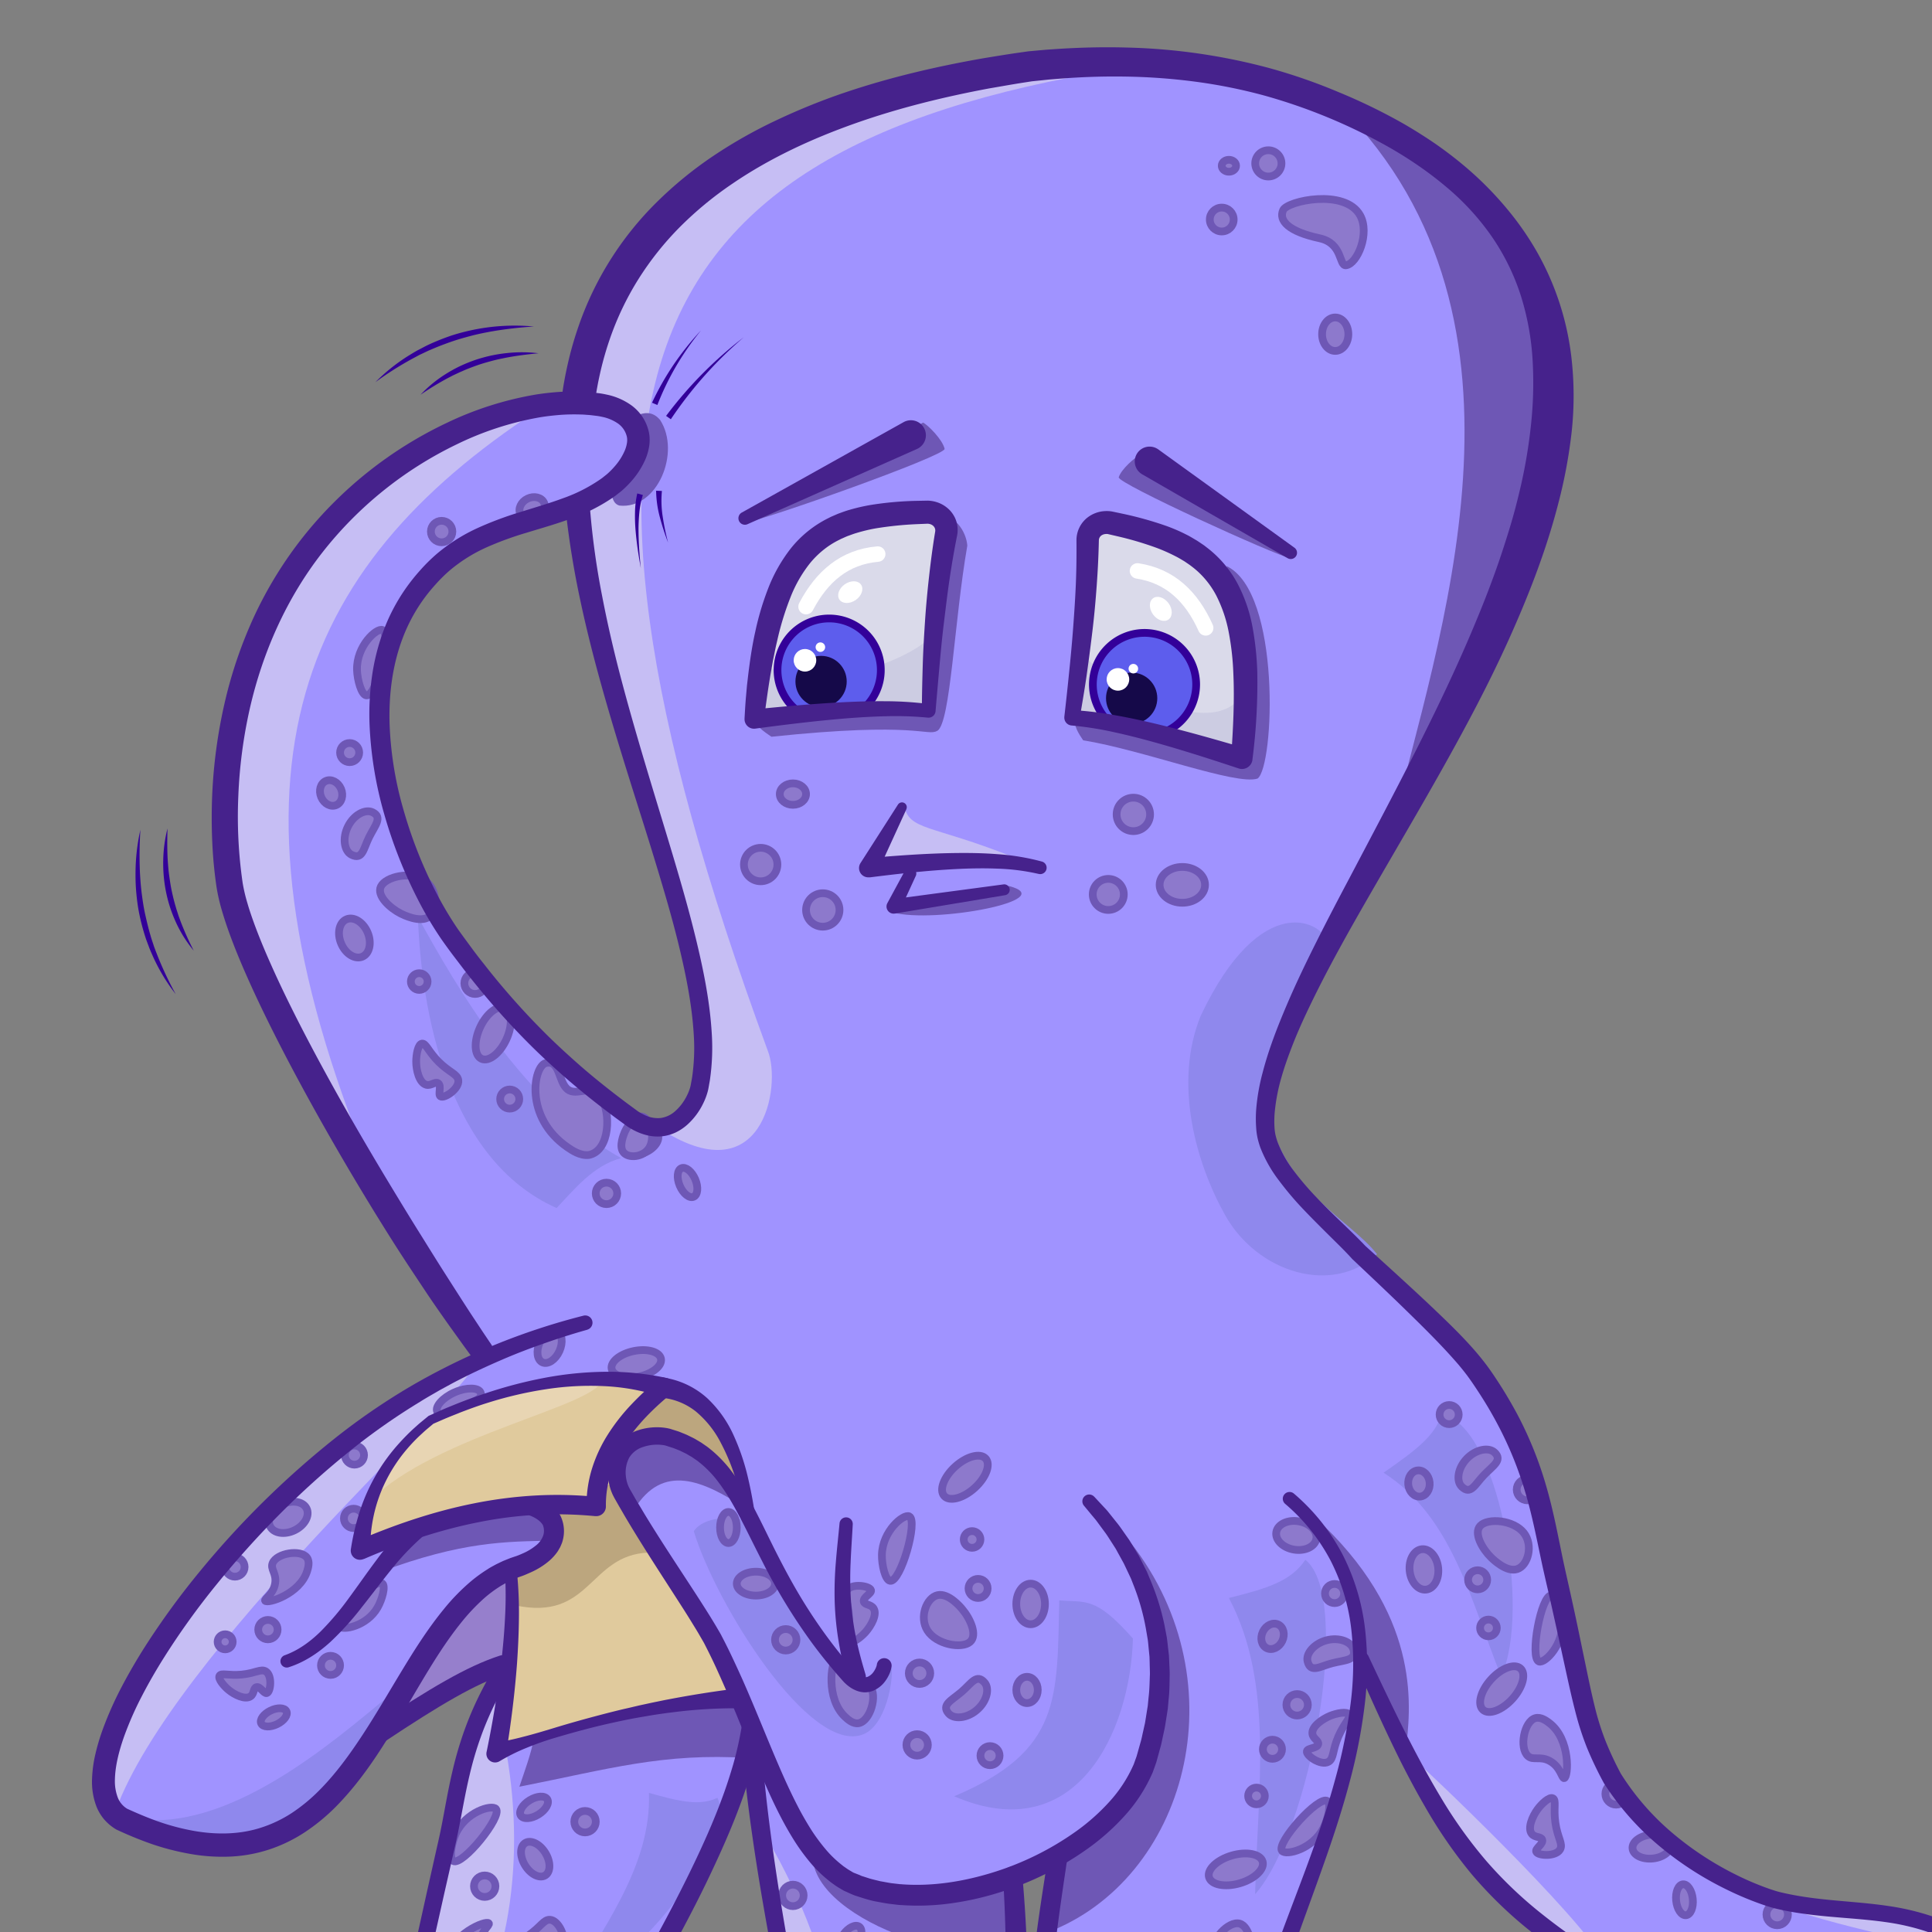 <svg xmlns="http://www.w3.org/2000/svg" viewBox="0 0 1000 1000"><rect x="0" y="0" width="1000" height="1000" fill="#808080" stroke="none"/><defs><style>.cls-1{fill:#a093ff;}.cls-2{fill:#967fcc;}.cls-3{fill:#c6bef4;}.cls-4{fill:#8f88ed;}.cls-5{fill:#6e57b5;}.cls-6{fill:#309;}.cls-7{fill:#e0ca9d;}.cls-8{fill:#bca67e;}.cls-9{fill:#e8d5b3;}.cls-10{fill:#8d79cc;stroke:#6e57b5;}.cls-10,.cls-13,.cls-14{stroke-miterlimit:10;}.cls-10,.cls-13{stroke-width:4px;}.cls-11{fill:#dadaea;}.cls-12{fill:#cccce2;}.cls-13{fill:#5d5ded;stroke:#309;}.cls-14,.cls-18{fill:none;stroke-linecap:round;}.cls-14{stroke:#fff;stroke-width:8px;}.cls-15{fill:#fff;}.cls-16{fill:#150949;}.cls-17{fill:#46228c;}.cls-18{stroke:#46228c;stroke-linejoin:round;stroke-width:10px;}</style></defs><title>Осьминог rdflhfn</title><g id="Экспорт"><path id="Тело" class="cls-1" d="M655.87,572.38c4.94-28.44,10.34-47.08,37.09-92.74,0,0,27.68-47.23,58.12-108.81C781.7,308.88,797,277.9,800.54,237.28c7.42-35.86,6.56-75.55-24.73-122.42-37.09-45.75-93-66.64-128.6-75.43-47.11-11.64-85.27-7.81-113.76-4.94C509.31,36.91,465.88,41.66,416,65.4c-27.27,13-58.48,27.82-84.09,61.83a173.84,173.84,0,0,0-29.67,61.83c-5.19,21.24-4.77,38.21-4.2,55.78,1,31.48,6.46,55.3,10.38,71.58,16.78,69.7,27.74,103.72,42,152.09,11.31,38.28,20.87,61.63,14.84,85.33-3.82,15-8.71,29.42-24.73,29.67-11.93.19-34.48-12.33-63.07-45.75-30.75-35.95-46.13-53.93-53.17-66.77-10.16-18.56-26.36-48.12-27.2-89-.39-18.92-1.17-57,23.49-82.85,11.81-12.38,14.37-17.84,50.7-28.44,29.68-8.66,65.24-30.19,61.83-43.28-2.9-11.11-35.86-24.73-63.06-16.08-44.14,14.05-76,36.33-90.27,50.7-7.13,7.16-39,40.19-54.41,95.22-3,10.71-15.87,59.63-1.24,118.7,6.79,27.39,19.36,50,44.52,95.22,21.85,39.28,35.46,57.07,47,76.66,15.25,25.92,35.86,54.41,35.86,54.41a349.24,349.24,0,0,0-39.57,21c-22.11,14-39.35,26.2-70.48,56.88-20.87,20.57-32.88,36.39-56.89,68-14.41,19-22.3,30.88-26,48.23-2.2,10.38-9.57,32.5,3.71,44.51,15.77,14.29,50.43,22,71.72,16.08,34.66-9.6,51.88-43.7,71.72-79.14,12.58-22.49,33.4-48.4,56.88-65.54,4.35-3.17,1.23,47,1.23,47-21,26-26.44,66.15-38.33,116.24-10.56,44.48-5.53,50.22-17.31,73-4.92,9.48-21,39.53-54.41,58.12-35.05,19.5-51.93,18.55-103.87,26-19.78,4.94-53.23,21.17-50.7,33.39,2.48,17.31,33.32,10.48,50.7,11.12,32.15-1.23,31.44-4.37,66.77-4.94,18.55,4.94,60,.19,74.2-4.95a165.91,165.91,0,0,0,18.29-8.09s2.17-1.14,4.29-2.35c21.36-12.2,41.72-35.31,41.72-35.31,35.76-40.6,51.17-62.13,59.35-75.43,19.79-24.73,50.7-86.56,50.7-86.56,24.94-53.93,22.55-52.88,26-51.93,5.06,1.39,2.05,9.44,3.71,45.75,1.84,40.51,10.06,44.1,14.84,89,4.64,43.7,7.06,66.45-6.19,90.27-1.86,3.34-21.33,37.18-56.88,44.51-29.23,6-47-3.71-75.43-6.18-27.2,0-52.51,3.91-51.93,14.84-5,16.08,32.59,30.51,49.46,34.62,21.2,5.18,57.67,13.64,105.11,3.71,21.54-4.51,64.69-13.53,101.39-50.7,12.36-12.51,33.6-37.95,43.28-74.19,14-52.47,6.18-91.5,6.18-91.5-3.07-15.31-3.71-24.73,1.24-37.1,5.25-5.63,18.55-6.18,18.55-6.18,6.18,17.31-8.32,35-6.18,96.45,1.23,35.57,15.66,52.36,26,64.3,27.21,19.78,65.35,21,91.51,18.55,39-3.6,36.78-13.55,74.19-18.55,55.77-7.46,73.13,13,118.71-1.24,28.44-4.94,46.85-18.73,45.75-30.91-6.18-13.6-27.2-13.6-82.85-19.79-49.46-13.6-75.43-22.25-92.74-21-30.91,2.48-50,11.65-59.35,4.95-10.88-7.79,4.69-28.2,17.31-81.61,23.49-76.67,21.34-101.76,32.15-102.64,10.54-.85,7.21,21.41,38.33,69.25,13,20,38.91,59.81,85.32,79.14,17.61,7.33,45.37,8.29,100.16,9.89,69.25,6.18,100.16,6.18,102.64-6.18,3.09-11.1-27.52-30.18-63.07-37.1-28.44-1.23-45.75-4.94-70.48-11.13-45.75-23.49-67.69-56.82-69.25-59.35-18.91-30.76-12.49-36-28.44-103.87-9.67-41.18-15.83-67.41-34.62-96.45-21.44-33.13-43.28-43.28-84.09-86.56C655.87,603.3,654.63,588.46,655.87,572.38Z"/><path class="cls-2" d="M260.17,813.51c-18.54,7.42-58.11,56.88-51.93,68,2.45,1.73,32.15-3.71,55.64-26C267.59,838.24,265.12,822.17,260.17,813.51Z"/><path class="cls-3" d="M283.67,208.84c-126.13,80.38-178.06,186.72-91.51,396.93-14.84,7.74-95.87-141.27-70.48-236.18C147.48,273.13,221.84,218.73,283.67,208.84Z"/><path class="cls-3" d="M244.1,708.4c0,9.9-154.57,147.15-184.25,228.76-14.65-2.54-5.55-4.73-9.89-16.07C60.83,847.43,206.7,713.28,244.1,708.4Z"/><path class="cls-3" d="M255.23,877.81c30.91,103.87,4.94,260.91-197.85,272-20.45,1.56-36.28,8.71-53.17,12.37-1.24-11.13,26-24.74,48.22-33.39,61.83-3.71,85.26-9.5,121.19-35.86,22.36-16.41,31-39.38,48.22-85.32C231.68,981.43,238.89,872.89,255.23,877.81Z"/><path class="cls-3" d="M398.67,954.48c59.35,103.87,47,218.86-28.44,212.68,49.46-29.68,43.27-58.12,40.8-119.94C407.32,1003.94,397.43,970.55,398.67,954.48Z"/><path class="cls-3" d="M919.25,985.39c20.68,9.1,96.65,26.28,101.4,23.49,1.66-3.76-3-7.82-23.5-16.07C966.24,989.1,920.29,980.83,919.25,985.39Z"/><path class="cls-3" d="M603.93,32c-278.22,37.1-335.1,162-206.5,511.93,7.15,18-2.27,75.82-56.88,39.57,16.07-6.18,15.81-14.51,24.73-29.67,5-64.3-69.25-225-64.3-277-1.24-14.84,3.71-17.31,17.31-27.2,13.6-13.61,14.37-27.12,12.37-30.92-4.36-8.26-20.39-2.69-27.21-12.36-5.1-7.23-1.47-17.91,0-22.26,16.08-71.72,95.22-110,95.22-110C410.85,66.76,493.88,29.54,603.93,32Z"/><path class="cls-3" d="M731.3,910c6.81,5.89,85,79.83,100.16,106.34-3,3.14-39.31-17.34-60.23-40.53C747.43,949.4,727.61,912.6,731.3,910Z"/><path class="cls-3" d="M467.91,416.58,451.84,445l72.95-1.24C481.51,426.47,470.39,430.18,467.91,416.58Z"/><path class="cls-4" d="M688.47,490.23c-2.89-14.51-36-30.06-67,35.59C607.28,560.69,619,602,634.15,629c16.7,29.81,55.57,41.68,78.6,20.17-13.87-17.8-47.39-32-56.64-73.55C661.89,530.57,683.85,515.14,688.47,490.23Z"/><path class="cls-4" d="M78.4,942.11c49.46,1.24,102.63-48.22,127.37-68-12.37,27.2-37.1,66.77-68,77.9C114.41,957.27,81.21,953.93,78.4,942.11Z"/><path class="cls-4" d="M216.31,474.61c1.74,48.22,15.14,125.46,71.78,150.67,9.16-9.57,18.89-22,33.43-25.84C271.34,571.63,236.74,511.74,216.31,474.61Z"/><path class="cls-4" d="M636.08,827.11c19.79-4.94,32.15-8.65,39.57-19.78,24.73,19.78,2.48,141-26,173.11C650.92,926,659.58,871.63,636.08,827.11Z"/><path class="cls-4" d="M335.89,928c16,4.49,26.21,6.89,35.46,2.55,10.88,22.48-47.69,92.57-79.47,102.4C311.87,998.08,337.2,966.09,335.89,928Z"/><path class="cls-4" d="M548.29,828.35c13.6,1.24,18.55-2.47,38.12,19.77C585,896.64,556.94,957,493.88,929.75,549.52,906.25,547.05,879.05,548.29,828.35Z"/><path class="cls-4" d="M716.12,762.26c16.57-11.49,26.73-19.13,30-30.14,28.92,4.4,46.8,100.94,30.89,135.57C761,827.85,751.71,785.05,716.12,762.26Z"/><path class="cls-4" d="M388.77,787.54c-10.23-3.19-24.61-2.52-29.67,5,11.13,37.1,60.1,116.24,87.79,105.11,13.38-5.39,16.86-35.58,13.6-37.1-2.1-1-5.6,10.59-12.36,11.13C427.11,863,409.8,824.64,388.77,787.54Z"/><path class="cls-5" d="M585.38,798.67c56.89,73,28.44,174.35-43.27,201.56-3.47.58,1.23-23.5,1.23-38.33,21-16.08,36.37-23.15,49.46-51.94,7.12-15.64,7.3-33.4,7.42-45.75C600.34,852.63,582.75,799.54,585.38,798.67Z"/><path class="cls-5" d="M685.54,790c50.7,49.46,44.52,95.21,42.05,116.23-1.94.4-15-30.93-17.35-36.38C708.62,853.16,682.69,790.32,685.54,790Z"/><path class="cls-5" d="M526,1003.94c-19.92,18.88-111.29-11.13-105.11-47,26,32.15,60.59,29.68,103.87,13.6C526,982.92,527.27,995.28,526,1003.94Z"/><path class="cls-5" d="M197.11,813.51c42.24-15.72,64.61-15.59,89-16.07,2.47-18.55-22.46-15.69-40.81-13.61C212,786.31,202.06,802.38,197.11,813.51Z"/><path class="cls-5" d="M276.25,900.07c-1.24,7.42-4.95,17.31-7.42,24.73,46.07-9.07,74.44-17.69,118.71-14.84,5.64-11,2.84-22-5-32.15C344.26,880.28,310.87,887.7,276.25,900.07Z"/><line class="cls-5" x1="468.85" y1="471.61" x2="522.32" y2="463.03"/><path class="cls-5" d="M389.39,370.21c-1.2,3.67,7.45,9.49,9.89,11.13,76.05-8,80.38,0,85.94-3.09,6.81-4.33,8.66-56.88,15.46-95.84-.62-8-7.23-15.81-11.75-14.22-9.27,29.06-7.42,65.54-9.27,97.07C448.13,369.59,409.8,365.88,389.39,370.21Z"/><path class="cls-5" d="M556.94,372.06c-1.9,2.91,1.88,8.44,3.71,11.13,30.92,4.95,79.14,23.5,90.27,19.79,8.66-6.18,12.37-96.45-16.07-110,7.42,24.73,16.07,75.42,6.18,95.21C613.82,386.9,568.07,368.35,556.94,372.06Z"/><path class="cls-5" d="M385.06,780.12c-21-13.6-42-23.21-56.88,1.24C311.65,762,318.52,754.09,324,747,341.67,730.67,379.55,760.77,385.06,780.12Z"/><line class="cls-5" x1="595.28" y1="249.65" x2="668.23" y2="290.45"/><line class="cls-5" x1="478.47" y1="232.49" x2="396.19" y2="265.72"/><path class="cls-5" d="M694.2,55.51c110,111.29,49.46,275.75,26,374.67,30.91-51.93,68-117.47,84.08-241.12C788.18,117.34,751.08,76.53,694.2,55.51Z"/><path class="cls-5" d="M341.67,217.37c10.86,16.7-1.4,46.44-21.07,44.31-6.53-1.79-3.47-15.35-3.52-17.63,3.76-1.32,12.75-17.61,14-29.55C334.88,213.19,338.46,213.57,341.67,217.37Z"/><path class="cls-6" d="M344.77,215.27A210.38,210.38,0,0,1,385,174.54,208.82,208.82,0,0,0,347.22,217Z"/><path class="cls-6" d="M337.48,208.45a144.45,144.45,0,0,1,11.24-19.8A148.07,148.07,0,0,1,362.85,171,147.2,147.2,0,0,0,350,189.45a142,142,0,0,0-9.75,20.18Z"/><path class="cls-6" d="M332.74,256.22a45.46,45.46,0,0,0-1.82,9.16,88.9,88.9,0,0,0-.42,9.53c.05,6.39.55,12.81,1.18,19.21-1.13-6.33-2.13-12.7-2.67-19.14a87.73,87.73,0,0,1-.33-9.74,47.9,47.9,0,0,1,1.17-9.84Z"/><path class="cls-6" d="M342.61,254.12a52.71,52.71,0,0,0,.42,13.37,126.93,126.93,0,0,0,2.77,13.37,129.59,129.59,0,0,1-4.24-13.08A55.29,55.29,0,0,1,339.61,254Z"/><path class="cls-5" d="M385.06,270.67c9.9-1.24,104.27-34.75,103.87-38.34-1.06-4.81-8.65-12.36-11.13-13.6Z"/><path class="cls-5" d="M668.62,289.23c-8.71-1.84-90.2-39-89.58-42.18,1.31-4.26,8.62-10.51,10.91-11.45Z"/><path class="cls-5" d="M461.73,472.22c22,6,87.58-6.45,60.59-13.6L471.62,466C467.67,467.94,460.48,471.88,461.73,472.22Z"/><path class="cls-6" d="M276.35,169a208.35,208.35,0,0,0-22,2.56c-3.62.67-7.22,1.39-10.76,2.33s-7.07,1.94-10.52,3.16-6.87,2.53-10.22,4c-1.7.69-3.32,1.54-5,2.31-.84.37-1.63.84-2.44,1.26L213,185.91a171.07,171.07,0,0,0-18.68,11.89,94.7,94.7,0,0,1,17.5-13.92c1.61-.95,3.2-2,4.86-2.83s3.31-1.78,5-2.57c3.4-1.59,6.89-3,10.43-4.26s7.18-2.24,10.84-3.07A106.63,106.63,0,0,1,276.35,169Z"/><path class="cls-6" d="M278.76,182.85c-5.52.54-11,1.19-16.33,2.2-2.68.53-5.35,1.07-8,1.79s-5.23,1.45-7.78,2.36-5.09,1.87-7.58,3c-1.26.51-2.47,1.13-3.71,1.69s-2.42,1.24-3.64,1.84a149.21,149.21,0,0,0-14.05,8.59,65.12,65.12,0,0,1,12.87-10.61,74.16,74.16,0,0,1,7.34-4.09,81.14,81.14,0,0,1,7.79-3.2,78.52,78.52,0,0,1,8.1-2.28,75,75,0,0,1,8.29-1.35A72,72,0,0,1,278.76,182.85Z"/><path class="cls-6" d="M72.67,429.47a205.23,205.23,0,0,0-.24,22.17c.21,3.67.47,7.33.95,11s1,7.26,1.81,10.84,1.64,7.13,2.69,10.64c.47,1.77,1.11,3.49,1.66,5.24.27.88.63,1.72.94,2.59l1,2.58a174.7,174.7,0,0,0,9.44,20,95.11,95.11,0,0,1-11.59-19.12c-.75-1.72-1.55-3.42-2.2-5.18s-1.35-3.5-1.92-5.3c-1.15-3.57-2.12-7.21-2.91-10.88s-1.32-7.4-1.68-11.13a103,103,0,0,1-.47-11.24A104.06,104.06,0,0,1,72.67,429.47Z"/><path class="cls-6" d="M86.7,428.82c-.16,5.55-.2,11,.12,16.49.19,2.72.39,5.43.78,8.12s.77,5.37,1.35,8,1.21,5.29,2,7.89c.35,1.32.81,2.59,1.21,3.89s.93,2.56,1.37,3.85a148.59,148.59,0,0,0,6.75,15A65.41,65.41,0,0,1,91.34,478a77.37,77.37,0,0,1-3.13-7.8,73.11,73.11,0,0,1-3.43-16.45,75.8,75.8,0,0,1-.29-8.39A71.75,71.75,0,0,1,86.7,428.82Z"/><path id="Карта-2" data-name="Карта" class="cls-7" d="M186.6,798.05c2.24-11.24,9.69-40.45,35.86-63.06,40.8-18.55,70.48-22.26,112.52-18.55,27.21,1.24,48.23,32.15,44.52,48.23-30.91-22.26-43.28-28.44-56.88-13.61C306.54,767.14,362.19,829,382,876c-65.53,13.6-76.66,14.83-124.89,30.91,4.95-32.15,11.13-60.59,7.42-92.74,9.18-8.15,22.92-13,22.26-21-.61-7.53-11.13-13.6-17.31-13.6C232.35,782,207.62,793.11,186.6,798.05Z"/><path class="cls-8" d="M335.6,803.62c1.66-1.9-14.74-32.79-17.31-35.86-6.18,0-17.31,12.36-29.68,13.6,0,8.66,0,27.2-23.86,28.5-1.55,6.1-1.4,13.07,1.61,21C305.93,839.48,304.69,804.85,335.6,803.62Z"/><path class="cls-8" d="M344.26,720.77,322,740.55c21,2.48,42,8.66,60.59,28.44C383.83,752.92,369,720.77,344.26,720.77Z"/><path class="cls-9" d="M224.81,734.24c-17.75,13.33-32.58,32.58-33.88,43,35.18-35.18,119.88-49.51,121.18-63.84C296.47,709.49,265.2,718.61,224.81,734.24Z"/><path class="cls-10" d="M696.64,137.31c5.82-.58,12.61-16.51,7.31-25.92-7.83-13.91-37.67-7.43-39.8-2.62-2.39,5.38,2.66,11.07,18.88,14.56C695.06,125.92,693,137.67,696.64,137.31Z"/><path class="cls-10" d="M432.62,859.54c-2.25.33-5.35,19.63,4.83,29.13,1.33,1.24,4.06,3.78,7,3.25,6-1.09,9.91-14.48,5.78-19.1-2.5-2.79-6.22-.45-11-3.71C433.82,865.45,433.9,859.35,432.62,859.54Z"/><path class="cls-10" d="M282.46,550.26c-6.28,1.65-11.29,28,11.29,43.57,2.27,1.57,6.53,4.48,11,4C316,595.62,316.22,575.34,311,568s-12.36-.31-17.21-4.14S289.86,548.32,282.46,550.26Z"/><path class="cls-10" d="M470.62,784.86c-2.94-1.42-13.95,7.63-14.15,20-.08,5.2,1.7,13,4.27,13.39C466.15,819.08,475.31,787.11,470.62,784.86Z"/><path class="cls-10" d="M450.84,823.11c-.59-2.29-9.83-3.71-12.4-.11-1.95,2.72.7,6,1,14,.32,7.65-1.72,11.55,0,12.72s6.13-2.27,8.47-4.86c2.91-3.22,6.3-9.17,4.24-12.36-1.44-2.24-4.64-1.71-5.06-3.54C446.6,826.68,451.28,824.84,450.84,823.11Z"/><ellipse class="cls-10" cx="499.44" cy="764.67" rx="14.45" ry="7.48" transform="translate(-383.94 532.72) rotate(-42.14)"/><ellipse class="cls-10" cx="533.45" cy="830.2" rx="7.42" ry="10.51"/><path class="cls-10" d="M505.59,885.11c-5.16,4.4-11.93,4.92-14.64,1.73-3.79-4.45,1.53-6.68,6.69-11.07s7.82-9.73,12-4.84C512.35,874.12,510.75,880.72,505.59,885.11Z"/><circle class="cls-10" cx="474.71" cy="903.16" r="5.56"/><ellipse class="cls-10" cx="531.59" cy="874.72" rx="5.56" ry="6.8"/><circle class="cls-10" cx="475.95" cy="866.06" r="5.56"/><circle class="cls-10" cx="503.15" cy="796.82" r="4.33"/><circle class="cls-10" cx="506.25" cy="822.17" r="4.95"/><circle class="cls-10" cx="406.7" cy="848.75" r="5.56"/><ellipse class="cls-10" cx="391.25" cy="819.69" rx="9.89" ry="6.18"/><ellipse class="cls-10" cx="377.03" cy="790.63" rx="4.33" ry="8.04"/><circle class="cls-10" cx="586.62" cy="421.53" r="8.66"/><ellipse class="cls-10" cx="611.97" cy="458" rx="11.75" ry="9.27"/><circle class="cls-10" cx="573.64" cy="462.95" r="8.04"/><ellipse class="cls-10" cx="410.41" cy="411.02" rx="6.8" ry="5.56"/><circle class="cls-10" cx="393.72" cy="447.49" r="8.66"/><circle class="cls-10" cx="425.87" cy="470.99" r="8.66"/><circle class="cls-10" cx="632.37" cy="113.63" r="6.18"/><ellipse class="cls-10" cx="691.11" cy="172.98" rx="6.8" ry="8.66"/><circle class="cls-10" cx="656.49" cy="84.57" r="6.8"/><ellipse class="cls-10" cx="636.08" cy="85.8" rx="3.71" ry="3.09"/><circle class="cls-10" cx="512.43" cy="908.72" r="4.95"/><path class="cls-10" d="M809.64,920.36c2.21-.56,3.38-20.07-7.69-28.51-1.45-1.1-4.41-3.36-7.27-2.54-5.82,1.67-8.42,15.39-3.85,19.58,2.76,2.53,6.23-.18,11.32,2.6C807.86,914.6,808.39,920.67,809.64,920.36Z"/><path class="cls-10" d="M796.56,860c3.07,1.11,13.12-9,12.08-21.36-.43-5.18-3-12.78-5.57-12.9C797.61,825.45,791.67,858.17,796.56,860Z"/><path class="cls-10" d="M795.14,958.42c.8,2.21,10.14,2.71,12.35-1.13,1.66-2.9-1.3-5.9-2.43-13.83-1.07-7.57.57-11.66-1.27-12.65s-5.87,2.86-7.94,5.67c-2.58,3.5-5.36,9.75-3,12.73,1.65,2.07,4.78,1.23,5.38,3C799,954.44,794.52,956.73,795.14,958.42Z"/><ellipse class="cls-10" cx="777.3" cy="874.24" rx="14.45" ry="7.48" transform="translate(-392.48 863.49) rotate(-47.83)"/><ellipse class="cls-10" cx="736.96" cy="812.4" rx="7.42" ry="10.51" transform="translate(-76.98 77.14) rotate(-5.7)"/><path class="cls-10" d="M759.23,755c4.7-4.88,11.38-6.08,14.4-3.17,4.21,4-.86,6.79-5.56,11.68s-6.82,10.46-11.45,6C753.59,766.61,754.53,759.88,759.23,755Z"/><circle class="cls-10" cx="919.87" cy="990.95" r="5.56"/><ellipse class="cls-10" cx="734.38" cy="767.92" rx="5.56" ry="6.8" transform="translate(-72.58 76.67) rotate(-5.7)"/><circle class="cls-10" cx="790.61" cy="771.01" r="5.56"/><circle class="cls-10" cx="770.42" cy="842.62" r="4.33"/><circle class="cls-10" cx="764.82" cy="817.7" r="4.95"/><circle class="cls-10" cx="836.5" cy="928.52" r="5.56"/><ellipse class="cls-10" cx="854.77" cy="955.9" rx="9.89" ry="6.18" transform="translate(-90.64 89.54) rotate(-5.7)"/><ellipse class="cls-10" cx="871.8" cy="983.4" rx="4.33" ry="8.04" transform="translate(-93.29 91.37) rotate(-5.7)"/><circle class="cls-10" cx="750.08" cy="732.18" r="4.95"/><path class="cls-10" d="M253,995.49c-1.46-1.74-19.53,5.73-22.28,19.38-.36,1.78-1.1,5.44.89,7.65,4,4.5,17.52.85,19.29-5.09,1.07-3.59-2.87-5.53-2.6-11.32C248.61,999.61,253.84,996.48,253,995.49Z"/><path class="cls-10" d="M256.71,936.3c-2.15-2.45-15.82,1.58-20.85,12.94-2.1,4.75-3.51,12.64-1.29,14C239.24,966.06,260.15,940.2,256.71,936.3Z"/><path class="cls-10" d="M291.11,1004.28c1.64-1.69-2-10.31-6.4-10.61-3.34-.23-4.75,3.74-11.39,8.22-6.34,4.27-10.74,4.58-10.83,6.67s5.14,4,8.58,4.66c4.27.79,11.11.56,12.75-2.87,1.15-2.39-1-4.83.37-6.16C285.85,1002.55,289.87,1005.57,291.11,1004.28Z"/><circle class="cls-10" cx="302.82" cy="942.9" r="5.56"/><circle class="cls-10" cx="250.88" cy="976.29" r="5.56"/><ellipse class="cls-10" cx="281.34" cy="962.87" rx="6.18" ry="9.89" transform="matrix(0.85, -0.52, 0.52, 0.85, -462.79, 290.16)"/><ellipse class="cls-10" cx="276.39" cy="935.53" rx="8.04" ry="4.33" transform="translate(-449.2 283.51) rotate(-31.6)"/><path class="cls-10" d="M485.31,825.65c-5.75,1.28-9.64,11.41-5.27,18.29,4.65,7.31,17.79,9.61,22.06,5.91,4-3.48.06-12.13-4-16.88C497.22,831.87,490.92,824.41,485.31,825.65Z"/><path class="cls-10" d="M785.31,812.15c5.59-1.83,8.46-12.31,3.42-18.72-5.35-6.8-18.65-7.8-22.53-3.69-3.64,3.86,1.15,12.08,5.61,16.41C772.84,807.15,779.85,814,785.31,812.15Z"/><path class="cls-10" d="M638.21,1030c2.17.67,13.37-15.34,8.34-28.33-.65-1.69-2-5.17-4.86-6-5.84-1.62-15.23,8.71-13.52,14.67,1,3.6,5.4,3.11,8.29,8.13C639.7,1024.11,637,1029.57,638.21,1030Z"/><path class="cls-10" d="M663.58,958c2,2.55,15.89-.8,21.47-11.89,2.34-4.64,4.15-12.46,2-13.91C682.52,929.16,660.34,954,663.58,958Z"/><path class="cls-10" d="M676.43,906.43c-.47,2.31,7.23,7.62,11.11,5.5,2.94-1.6,2-5.71,5.17-13.06,3-7,6.58-9.65,5.53-11.45s-6.5-.63-9.73.68c-4,1.64-9.67,5.52-9.21,9.29.33,2.64,3.43,3.55,3,5.39C681.8,905.06,676.79,904.67,676.43,906.43Z"/><ellipse class="cls-10" cx="639.69" cy="967.55" rx="14.45" ry="7.48" transform="translate(-246.01 218.63) rotate(-16.31)"/><ellipse class="cls-10" cx="671.02" cy="794.82" rx="7.42" ry="10.51" transform="translate(-224.25 1324.45) rotate(-80.44)"/><path class="cls-10" d="M686.63,849c6.56-1.71,12.88.77,13.93,4.83,1.47,5.65-4.28,5.34-10.84,7s-11.29,5.35-12.91-.87C675.76,856,680.07,850.75,686.63,849Z"/><ellipse class="cls-10" cx="658.69" cy="847.07" rx="6.8" ry="5.56" transform="translate(-390.72 1070.97) rotate(-64.18)"/><circle class="cls-10" cx="671.39" cy="882.4" r="5.56"/><circle class="cls-10" cx="650.36" cy="929.58" r="4.33"/><circle class="cls-10" cx="658.62" cy="905.41" r="4.95"/><circle class="cls-10" cx="690.76" cy="824.81" r="4.95"/><path class="cls-10" d="M198,326.09c-3-1.27-13.58,8.27-13.21,20.69.16,5.19,2.29,12.92,4.88,13.17C195.11,360.49,202.79,328.13,198,326.09Z"/><path class="cls-10" d="M228,567.48c2,1.29,9.75-3.89,9.22-8.29-.41-3.32-4.58-4-10.22-9.63-5.39-5.43-6.53-9.68-8.59-9.38s-3,5.81-3,9.3c0,4.35,1.55,11,5.22,12,2.57.67,4.57-1.87,6.12-.81C228.75,562,226.54,566.5,228,567.48Z"/><ellipse class="cls-10" cx="255.27" cy="534.93" rx="14.45" ry="7.48" transform="translate(-337.39 542.67) rotate(-65.24)"/><ellipse class="cls-10" cx="183.44" cy="485.51" rx="7.42" ry="10.51" transform="translate(-175.78 110.9) rotate(-23.1)"/><path class="cls-10" d="M180.11,427.79c3-6.07,9-9.21,12.79-7.34,5.23,2.61,1.21,6.74-1.81,12.81s-3.38,12-9.14,9.16C178.2,440.55,177.08,433.85,180.11,427.79Z"/><circle class="cls-10" cx="228.59" cy="275.13" r="5.56"/><ellipse class="cls-10" cx="171.39" cy="410.45" rx="5.56" ry="6.8" transform="translate(-147.3 100.15) rotate(-23.1)"/><circle class="cls-10" cx="313.91" cy="617.7" r="5.56"/><circle class="cls-10" cx="216.99" cy="508.05" r="4.33"/><circle class="cls-10" cx="263.83" cy="568.87" r="4.95"/><circle class="cls-10" cx="245.92" cy="508.92" r="5.56"/><ellipse class="cls-10" cx="331.36" cy="590.91" rx="9.89" ry="6.18" transform="translate(-205.27 177.39) rotate(-23.1)"/><ellipse class="cls-10" cx="355.85" cy="612.06" rx="4.33" ry="8.04" transform="translate(-211.6 188.69) rotate(-23.1)"/><circle class="cls-10" cx="180.97" cy="389.54" r="4.95"/><path class="cls-10" d="M222.09,474.52c4.79-3.42,4.39-14.28-2.33-18.89-7.15-4.89-20.13-1.86-22.61,3.22-2.32,4.77,4.71,11.19,10.26,14C208.69,473.48,217.41,477.87,222.09,474.52Z"/><circle class="cls-10" cx="410.41" cy="981.06" r="5.56"/><ellipse class="cls-10" cx="440.03" cy="1003.82" rx="8.04" ry="4.33" transform="translate(-631.8 774.78) rotate(-54.27)"/><path class="cls-10" d="M137.25,828.54c1.15,1.7,18-3.37,21.74-15.37.48-1.56,1.47-4.78-.11-6.94-3.23-4.41-15.65-2.35-17.77,2.82-1.29,3.13,2.08,5.22,1.32,10.39C141.57,825.25,136.59,827.58,137.25,828.54Z"/><path class="cls-10" d="M175.57,841.75c1.72,2.39,14.34,0,19.87-9.73,2.32-4.07,4.3-11,2.43-12.44C193.93,816.62,172.84,837.94,175.57,841.75Z"/><path class="cls-10" d="M138.12,876.34c2-.64,2.88-9-.48-11.18-2.54-1.62-5.38.92-12.57,1.6-6.86.64-10.48-1-11.44.6s2.32,5.41,4.77,7.4c3,2.47,8.55,5.24,11.33,3.23,1.94-1.4,1.32-4.25,3-4.72C134.71,872.69,136.58,876.82,138.12,876.34Z"/><ellipse class="cls-10" cx="329.33" cy="705.93" rx="13.03" ry="6.74" transform="translate(-136.07 81.27) rotate(-11.68)"/><ellipse class="cls-10" cx="149.28" cy="785.35" rx="10.51" ry="7.42" transform="translate(-327.53 143.71) rotate(-25.85)"/><path class="cls-10" d="M235.3,720.68c6.2-2.74,12.29-2.53,13.42,0,1.57,3.55-3.93,4.7-10.13,7.44s-10.6,6.37-12.32,2.46C225.14,728.05,229.1,723.41,235.3,720.68Z"/><circle class="cls-10" cx="183.03" cy="785.91" r="5.02"/><ellipse class="cls-10" cx="275.47" cy="263.09" rx="6.8" ry="5.56" transform="translate(-87.16 146.46) rotate(-25.85)"/><circle class="cls-10" cx="121.59" cy="811.06" r="5.02"/><circle class="cls-10" cx="116.54" cy="849.8" r="3.9"/><circle class="cls-10" cx="171.08" cy="861.99" r="4.95"/><circle class="cls-10" cx="138.67" cy="843.49" r="5.02"/><ellipse class="cls-10" cx="284.47" cy="696.98" rx="8.92" ry="5.57" transform="translate(-467.78 668.31) rotate(-65.61)"/><ellipse class="cls-10" cx="141.78" cy="888.88" rx="7.25" ry="3.9" transform="translate(-373.43 150.8) rotate(-25.85)"/><circle class="cls-10" cx="183.47" cy="753.15" r="4.95"/><path class="cls-10" d="M322.68,596.42c2.6,3.29,10.3,2.64,13.35-2.3,3.23-5.24.63-14.37-3.06-16-3.48-1.49-7.79,3.72-9.59,7.76C323,586.87,320.14,593.22,322.68,596.42Z"/><path class="cls-11" d="M486.46,267c-69-11.94-92.32,34.52-97.69,103.87l91.51-2.48Z"/><path class="cls-11" d="M566.71,271.5c70.07.44,84.78,50.28,77.82,119.49L554.9,372.4Z"/><path class="cls-12" d="M556.59,332.08c1.68,12.85,62.18,51.11,83.2,31.33,0,0-2.81,29.19,1.24,26,0,0-52.93-14.19-88.8-17.8Z"/><path class="cls-12" d="M483.15,327.09c-4.12,12.29-70.82,38.26-87.67,14.81,0,0-2.83,29.19-6.18,25.25,0,0,54.66-3.78,90.56-.45Z"/><path class="cls-13" d="M619.13,354.28a26.75,26.75,0,0,1-18,25.27l-28-6.71a26.73,26.73,0,1,1,46-18.56Z"/><path class="cls-14" d="M417.21,314c8.26-15.69,20-25.71,37.1-27.21"/><path class="cls-14" d="M624.06,325c-7.26-16.18-18.38-26.91-35.31-29.49"/><ellipse class="cls-15" cx="440.09" cy="306.53" rx="6.8" ry="4.95" transform="translate(-96.23 305.95) rotate(-34.8)"/><ellipse class="cls-15" cx="600.84" cy="315.18" rx="4.95" ry="6.8" transform="translate(-70.46 413.68) rotate(-36.03)"/><circle class="cls-16" cx="585.74" cy="361.4" r="13.27"/><circle class="cls-15" cx="578.64" cy="351.65" r="5.84"/><circle class="cls-15" cx="586.62" cy="346.1" r="2.47"/><path class="cls-13" d="M446.57,367.15a26.73,26.73,0,1,0-33.17,1.28Z"/><circle class="cls-16" cx="424.99" cy="352.74" r="13.27"/><circle class="cls-15" cx="416.65" cy="341.76" r="5.84"/><circle class="cls-15" cx="424.63" cy="334.97" r="2.47"/><g id="щуп_чешется" data-name="щуп чешется"><path class="cls-17" d="M294.17,207.57l-.48-.36c-.14-.12-.23-.23-.35-.35l-.69-.69a7.64,7.64,0,0,1-.91-1.32,4.5,4.5,0,0,1-.51-2.49c.23-1.57.48-3.14.77-4.71.54-3.14,1.2-6.27,1.9-9.39a182.09,182.09,0,0,1,5.24-18.48,166.52,166.52,0,0,1,40.54-64.88,201.61,201.61,0,0,1,29.57-24.22,248.11,248.11,0,0,1,33-18.62A332.1,332.1,0,0,1,437,48c23.65-8,47.89-13.64,72.24-17.89,6.12-1,12.14-2,18.36-2.88l4.66-.66,4.71-.43,4.71-.42,4.65-.32c12.41-.83,24.87-1.14,37.33-.78a312.28,312.28,0,0,1,74,10.8A291,291,0,0,1,693.12,47.8a296.12,296.12,0,0,1,33.7,16.44Q735,69,742.8,74.32c5.18,3.6,10.23,7.44,15.09,11.53a175.59,175.59,0,0,1,26.46,27.66,154.14,154.14,0,0,1,10.75,16.12,144.22,144.22,0,0,1,18.24,55.22,173.63,173.63,0,0,1,.16,38.6,260.72,260.72,0,0,1-7,37.42c-6.31,24.43-15.45,47.72-25.62,70.29s-21.77,44.35-33.76,65.75-24.42,42.46-36.6,63.57-24.17,42.26-34.41,64.07c-2.56,5.44-5,11-7.14,16.51s-4.18,11.17-5.78,16.84A96.88,96.88,0,0,0,659.86,575a53,53,0,0,0-.19,8.43,25.12,25.12,0,0,0,.49,3.85,33.54,33.54,0,0,0,1.1,3.79,60.81,60.81,0,0,0,8.27,14.77A150,150,0,0,0,681,619.33c4.1,4.37,8.41,8.59,12.8,12.81s8.82,8.43,13.2,13.05l-.29-.29c9.61,8.69,19.21,17.4,28.72,26.25q7.14,6.65,14.15,13.48c4.67,4.57,9.28,9.28,13.69,14.33,2.19,2.54,4.34,5.16,6.37,7.89s3.88,5.49,5.67,8.24c3.63,5.55,7,11.27,10.15,17.15a194.12,194.12,0,0,1,14.87,37c3.72,12.75,6.1,25.72,8.71,38.24,1.32,6.18,2.8,12.59,4.19,18.9s2.76,12.67,4.07,19l3.94,19c1.31,6.32,2.64,12.6,4.15,18.76A137.92,137.92,0,0,0,831,901.06a172.12,172.12,0,0,0,8,17.09l-.18-.3a132.64,132.64,0,0,0,26,30.21,162.53,162.53,0,0,0,33.54,22.2,146.87,146.87,0,0,0,18.55,7.79c1.58.52,3.11,1,4.61,1.36s3.26.75,4.9,1.08c3.29.65,6.61,1.22,10,1.68,13.4,1.88,27.27,2.31,41.28,4.41a128.8,128.8,0,0,1,20.86,4.81,106.72,106.72,0,0,1,19.75,8.73c3.14,1.76,6.22,3.75,9.1,5.72a93,93,0,0,1,8.75,6.52,28.23,28.23,0,0,1,4.28,4.51,16.3,16.3,0,0,1,1.83,3.26,12.84,12.84,0,0,1,.92,4,16.31,16.31,0,0,1-.17,3.7l-.07.42,0,.21-.06.28a10.52,10.52,0,0,1-.3,1.1,10.26,10.26,0,0,1-.92,2.08,14.79,14.79,0,0,1-5.58,5.38,26.94,26.94,0,0,1-5.84,2.46,48.94,48.94,0,0,1-5.66,1.31c-1.86.33-3.71.55-5.54.72s-3.55.25-5.33.38a170.88,170.88,0,0,1-21.35.06c-7.1-.38-14.12-1.24-20.92-2-3.4-.37-6.74-.69-10-.88l-2.46-.11-2.55-.06c-1.71,0-3.42-.09-5.13-.1-6.83-.1-13.66,0-20.51.09l-20.76.51c-7,.13-14,.08-21-.2-3.51-.15-7-.32-10.51-.56-1.73-.09-3.52-.25-5.31-.42l-2.68-.24-2.68-.34a116.43,116.43,0,0,1-21.26-4.6c-1.75-.52-3.46-1.22-5.19-1.82s-3.42-1.34-5.08-2.14a91.11,91.11,0,0,1-9.74-5.12c-3.13-1.87-6.13-3.92-9-5.87s-5.75-4-8.58-6c-5.7-4.07-11.31-8.29-16.79-12.73A217.65,217.65,0,0,1,761.65,970a246.4,246.4,0,0,1-24-34.77c-3.52-6.06-6.86-12.2-10.07-18.39s-6.24-12.46-9.22-18.74c-5.93-12.56-11.59-25.22-17.09-37.93a3.82,3.82,0,0,1,6.95-3.15v0C720,882,731.76,907,745.81,930.4a235.46,235.46,0,0,0,23.65,33,215.21,215.21,0,0,0,29.32,27.83c5.31,4.22,10.79,8.25,16.38,12.16,2.79,2,5.62,3.87,8.47,5.81s5.61,3.76,8.44,5.41a78.2,78.2,0,0,0,8.64,4.43c1.47.69,3,1.23,4.49,1.84s3,1.12,4.62,1.56a111.54,111.54,0,0,0,19.25,4l2.46.31,2.48.21c1.66.14,3.31.29,5,.38,3.4.22,6.8.37,10.2.5,6.8.25,13.59.28,20.43.2,13.67-.19,27.69-.77,41.67-.3,1.75,0,3.5.12,5.24.18l2.63.09,2.72.16c3.61.25,7.14.64,10.61,1.06,6.94.85,13.64,1.76,20.34,2.21a160.45,160.45,0,0,0,20.1.2c1.66-.1,3.43-.18,5-.3s3.2-.3,4.74-.53a27.39,27.39,0,0,0,8.21-2.36,5.16,5.16,0,0,0,2-1.55,1.1,1.1,0,0,0,.15-.28.59.59,0,0,0,.06-.14v0l0-.11,0-.22a6.88,6.88,0,0,0,.17-1.47,3,3,0,0,0-.18-1.07,5.32,5.32,0,0,0-.65-1.28,19.28,19.28,0,0,0-2.72-3.11,85.22,85.22,0,0,0-7.62-6.18c-1.37-1-2.75-2-4.12-2.92l-2.05-1.37c-.7-.45-1.41-.86-2.12-1.3a80.53,80.53,0,0,0-8.78-4.6,81.53,81.53,0,0,0-9.26-3.56,120.17,120.17,0,0,0-19.53-4.38c-13.36-1.93-27.21-2.29-41.21-4.16-3.5-.45-7-1-10.5-1.7-1.74-.34-3.49-.72-5.23-1.13s-3.63-1-5.34-1.53a163,163,0,0,1-19.73-8.1,171.68,171.68,0,0,1-35.71-23.08,141.71,141.71,0,0,1-28.26-32.11l-.15-.26,0,0a187.35,187.35,0,0,1-8.62-18,148.77,148.77,0,0,1-6.16-19.09c-1.65-6.39-3.07-12.75-4.46-19.09l-4.15-19-4.21-18.9c-1.43-6.32-2.9-12.52-4.32-19-2.73-12.79-5.11-25.3-8.72-37.38a188.5,188.5,0,0,0-14.17-34.85q-4.39-8.34-9.56-16.28c-1.74-2.67-3.47-5.29-5.26-7.79s-3.72-4.9-5.72-7.28c-8.16-9.47-17.37-18.55-26.57-27.54s-18.62-17.86-28-26.71l-.07-.06-.22-.23c-3.91-4.33-8.32-8.56-12.65-12.86s-8.71-8.67-13-13.2a161.37,161.37,0,0,1-12.15-14.39,69.66,69.66,0,0,1-9.68-17,42.82,42.82,0,0,1-1.49-5,34.13,34.13,0,0,1-.73-5.21,64.87,64.87,0,0,1,0-9.86,105.89,105.89,0,0,1,3.31-18.88c3.17-12.23,7.72-23.83,12.57-35.21s10.22-22.46,15.73-33.44S693,464.79,698.73,454c11.38-21.64,22.82-43.16,33.78-64.84s21.44-43.49,30.69-65.7c4.66-11.08,9-22.25,12.87-33.54q2.88-8.47,5.46-17t4.63-17.14a266.47,266.47,0,0,0,6.13-34.55,203.3,203.3,0,0,0,1-34.49,137.44,137.44,0,0,0-6.07-33.57,117.08,117.08,0,0,0-15.09-30.75,131,131,0,0,0-23.49-25.62q-6.71-5.66-14-10.71t-15-9.48a287.85,287.85,0,0,0-65.76-27.3,272.91,272.91,0,0,0-34.94-7,312,312,0,0,0-35.65-2.66c-11.93-.22-23.9.19-35.83,1.16l-4.47.36-4.4.46-4.41.45-4.39.68c-5.85.9-11.86,2-17.76,3C488.42,50.18,465,55.94,442.53,63.89s-44.14,18-63.49,31.22a183.91,183.91,0,0,0-26.93,22.19,157.17,157.17,0,0,0-21.55,27,150.59,150.59,0,0,0-14.91,31.14,167.23,167.23,0,0,0-4.81,16.71c-.64,2.83-1.26,5.67-1.76,8.54-.28,1.43-.49,2.88-.74,4.31s-1.36,2.74-4.26,3.86l-.18.07A10.17,10.17,0,0,1,294.17,207.57Z"/></g><g id="щуп_чешется-2" data-name="щуп чешется"><path class="cls-17" d="M248.14,704.79a4.94,4.94,0,0,1-3.06-1.41,28.64,28.64,0,0,1-1.79-2.32l-3.45-4.73L233,686.82c-4.51-6.36-9-12.76-13.3-19.24s-8.65-13-12.86-19.51-8.34-13.16-12.44-19.78c-16.32-26.55-31.85-53.57-46.34-81.24-7.21-13.86-14.17-27.87-20.53-42.27-3.18-7.2-6.19-14.5-8.91-22-1.35-3.76-2.62-7.57-3.76-11.48a96.88,96.88,0,0,1-2.79-12.19,227.84,227.84,0,0,1-2.23-23.9q-.51-11.93,0-23.85a263.52,263.52,0,0,1,6.37-47.26,229.41,229.41,0,0,1,15.43-45.27A206.66,206.66,0,0,1,156.81,278a209.58,209.58,0,0,1,74.5-59.15,173.1,173.1,0,0,1,45.81-14.59c4-.66,8.05-1.09,12.11-1.39a114.6,114.6,0,0,1,12.3-.13c1,0,2.07.14,3.1.21s2.06.15,3.09.3l3.11.39c1.09.17,2.17.37,3.26.62a33.46,33.46,0,0,1,12.82,5.61,23.82,23.82,0,0,1,5.34,5.49,23.12,23.12,0,0,1,3.28,7,17.73,17.73,0,0,1,.46,2,18.2,18.2,0,0,1,.23,2.07,21,21,0,0,1-.13,4,28.49,28.49,0,0,1-1.93,7.07A42.34,42.34,0,0,1,327,248.83a51.78,51.78,0,0,1-4.59,4.66c-.86.8-1.7,1.41-2.55,2.08l-1.28,1-1.29.91a92.74,92.74,0,0,1-22.07,11.06c-7.56,2.76-15.12,4.88-22.44,7.13a167.75,167.75,0,0,0-21.15,7.73,81,81,0,0,0-18.43,11.5,77.34,77.34,0,0,0-7.76,7.61,88.28,88.28,0,0,0-6.87,8.57,87.06,87.06,0,0,0-10.2,19.35c-5.2,13.75-7.12,28.75-6.74,43.72a182.56,182.56,0,0,0,7.1,44.59,232.29,232.29,0,0,0,16.56,42.34,179.93,179.93,0,0,0,11.47,19.48c2.09,3,4.46,6.16,6.72,9.26s4.6,6.15,7,9.14a382.6,382.6,0,0,0,30.36,34.46c5.38,5.45,11,10.65,16.71,15.75s11.63,10,17.65,14.72c3,2.36,6.09,4.71,9.13,7l4.58,3.37,1.14.84a3.64,3.64,0,0,0,.52.35l.47.3c.71.41,1.43.83,2.16,1.17a15.73,15.73,0,0,0,8.66,1.77,14.23,14.23,0,0,0,7.78-3.7,26.14,26.14,0,0,0,5.86-7.81,24.76,24.76,0,0,0,1.78-4.52c.1-.37.18-.73.24-1.06l.25-1.37c.16-.93.38-1.91.49-2.8a105.19,105.19,0,0,0,.81-22.21c-.92-15-3.91-30.1-7.5-45s-8-29.74-12.5-44.54-9.26-29.56-13.89-44.39S316,371.52,311.78,356.5s-8.1-30.16-11.36-45.5a460.83,460.83,0,0,1-7.58-46.56,6.31,6.31,0,1,1,12.55-1.35,1,1,0,0,1,0,.17v0a403.17,403.17,0,0,0,6.31,45.42c2.9,15.07,6.41,30.07,10.4,45,7.94,29.83,17.28,59.36,26.2,89.16,4.44,14.9,8.75,29.89,12.39,45.12s6.73,30.72,7.7,46.69a115.75,115.75,0,0,1-.92,24.2c-.14,1-.35,1.95-.51,2.94l-.27,1.48c-.11.63-.25,1.21-.4,1.78a34,34,0,0,1-2.43,6.31,35.57,35.57,0,0,1-8,10.68,26,26,0,0,1-5.88,4,22.16,22.16,0,0,1-7.06,2.08,23.11,23.11,0,0,1-7.3-.35,28.89,28.89,0,0,1-6.58-2.27c-1-.48-2-1-2.95-1.59l-.76-.47a8.23,8.23,0,0,1-.69-.46l-1.2-.88-4.81-3.51c-3.17-2.36-6.27-4.72-9.37-7.13q-9.27-7.24-18.13-15c-5.87-5.22-11.65-10.54-17.2-16.11a395.17,395.17,0,0,1-31.23-35.24c-2.45-3.06-4.79-6.21-7.17-9.31s-4.65-6.22-7-9.56a187.45,187.45,0,0,1-12.18-20.55,242.22,242.22,0,0,1-17.43-44.14,196.31,196.31,0,0,1-7.66-47.06,139.1,139.1,0,0,1,1.24-24.1,112.44,112.44,0,0,1,5.89-23.63,97.75,97.75,0,0,1,11.32-21.77,100.74,100.74,0,0,1,7.6-9.62,90.59,90.59,0,0,1,8.8-8.72A91.91,91.91,0,0,1,247,273.4,177.76,177.76,0,0,1,269.44,265c7.48-2.35,14.85-4.47,21.86-7.07a81.57,81.57,0,0,0,19.37-9.8l1.08-.77,1-.8c.66-.53,1.39-1.07,1.94-1.6a39.45,39.45,0,0,0,3.55-3.65,30.73,30.73,0,0,0,5.2-8.23,16.66,16.66,0,0,0,1.12-4.11,9.5,9.5,0,0,0,.05-1.83,7.07,7.07,0,0,0-.1-.82,5.72,5.72,0,0,0-.19-.81,11.53,11.53,0,0,0-4.41-6.27,22.24,22.24,0,0,0-8.4-3.51c-.8-.18-1.63-.33-2.46-.45l-2.66-.32c-.89-.12-1.79-.18-2.7-.24s-1.79-.16-2.71-.16a102.77,102.77,0,0,0-10.95.18c-3.67.3-7.34.7-11,1.33a161.11,161.11,0,0,0-42.48,13.85,196.94,196.94,0,0,0-69.66,56c-18.52,23.66-31,51.73-37.66,81.14a250.63,250.63,0,0,0-5.87,44.87A238.37,238.37,0,0,0,125.6,457a84.71,84.71,0,0,0,2.46,10.46c1,3.53,2.24,7.08,3.52,10.62,2.59,7.07,5.52,14.1,8.64,21.08,6.22,14,13.12,27.73,20.29,41.36,14.39,27.25,29.94,54,46,80.34q6,9.9,12.16,19.72c4.07,6.56,8.15,13.11,12.31,19.62s8.3,13,12.51,19.48l6.37,9.65,3.23,4.8c.52.81,1.13,1.56,1.57,2.42a4.91,4.91,0,0,1,.32,3.33v.05A6.31,6.31,0,0,1,248.14,704.79Z"/></g><g id="щуп_карту_слева" data-name="щуп карту слева"><path class="cls-17" d="M217.78,796.19A135.16,135.16,0,0,0,202.06,813c-4.94,6.1-9.69,12.48-14.71,18.79A150.94,150.94,0,0,1,170.87,850c-6.14,5.56-13.36,10.42-21.57,13a3.27,3.27,0,0,1-2.08-6.19h0c7-2.48,13.14-6.91,18.59-12.22a143.53,143.53,0,0,0,15-17.76c4.68-6.34,9.21-12.91,14.07-19.38a144.21,144.21,0,0,1,16.2-18.64,5,5,0,0,1,6.86,7.29Z"/></g><g id="щуп_карту_слева-2" data-name="щуп карту слева"><path class="cls-17" d="M303.89,688.29q-11.4,3.21-22.55,7.15c-7.44,2.6-14.8,5.43-22,8.56s-14.38,6.42-21.36,10q-2.64,1.32-5.22,2.74l-5.18,2.82c-3.4,2-6.83,3.88-10.16,6a336.61,336.61,0,0,0-38.47,27.22,441.84,441.84,0,0,0-35,31.78q-16.62,16.81-31.55,35.18A387.46,387.46,0,0,0,84.85,858c-4.17,6.63-8.08,13.4-11.63,20.31A169.25,169.25,0,0,0,64,899.46c-2.47,7.15-4.35,14.54-4.52,21.48a24.07,24.07,0,0,0,1.45,9.38,11.76,11.76,0,0,0,5.08,6l-.49-.25c5.65,2.57,11.36,5,17.16,7a119.82,119.82,0,0,0,17.64,4.59c11.85,2.09,23.94,1.9,35-1.74a65.89,65.89,0,0,0,15.81-7.58A89.29,89.29,0,0,0,165,926.93c8.59-8.58,15.92-18.66,22.8-29.17s13.25-21.55,19.92-32.56,13.61-22.06,22.05-32.37a106.85,106.85,0,0,1,14.11-14.45,76.66,76.66,0,0,1,8.37-6.07c1.45-1,3-1.75,4.53-2.61l2.37-1.15,1.19-.56,1.27-.52c.83-.33,1.72-.7,2.51-1l2.16-.74c1.5-.46,2.78-1,4.11-1.6a28.77,28.77,0,0,0,6.93-4.13,11.47,11.47,0,0,0,3.86-5.25,7.48,7.48,0,0,0,.36-2.82,7.87,7.87,0,0,0-.67-2.84l.25.46a9.76,9.76,0,0,0-2.65-2.87,18.19,18.19,0,0,0-4.11-2.21h0a5,5,0,0,1,3.56-9.35,28.29,28.29,0,0,1,6.5,3.35,19.86,19.86,0,0,1,5.52,5.82,2.78,2.78,0,0,1,.22.42l0,0a18.29,18.29,0,0,1,1,13,10.29,10.29,0,0,1-.55,1.56c-.22.51-.42,1-.66,1.52l-.8,1.4a11.23,11.23,0,0,1-.86,1.33,25.72,25.72,0,0,1-4.1,4.44,39.28,39.28,0,0,1-9.37,5.85c-1.61.71-3.24,1.46-4.8,2l-2.37.84c-.7.28-1.28.55-1.92.82l-.95.4-1,.48-1.94,1c-1.25.74-2.54,1.4-3.74,2.23a64.08,64.08,0,0,0-7.07,5.29A102.46,102.46,0,0,0,238.59,840c-7.71,9.57-14.35,20.29-20.85,31.19s-12.86,22.11-19.89,33.06S183,925.94,173.51,935.48a101.3,101.3,0,0,1-15.78,12.91,77.89,77.89,0,0,1-18.69,9,75.6,75.6,0,0,1-20.43,3.6,94.86,94.86,0,0,1-20.39-1.45,132.32,132.32,0,0,1-19.46-5,194.13,194.13,0,0,1-18.37-7.5l0,0a3.75,3.75,0,0,1-.44-.24,24.93,24.93,0,0,1-6.09-5.15,24.07,24.07,0,0,1-4-6.76,36,36,0,0,1-2.22-14.09,66.13,66.13,0,0,1,1.76-13,109.37,109.37,0,0,1,3.58-12.12,181.64,181.64,0,0,1,10-22.58c3.79-7.24,7.9-14.26,12.26-21.1a404.12,404.12,0,0,1,28.61-39.15A464.57,464.57,0,0,1,172.67,745a341.46,341.46,0,0,1,39.91-27.47A347.21,347.21,0,0,1,301.94,681a3.76,3.76,0,0,1,1.95,7.27Z"/></g><g id="щуп_карту_справа" data-name="щуп карту справа"><path class="cls-17" d="M566.32,774.62l4.32,4.65,2.16,2.32c.7.79,1.34,1.64,2,2.46l4,5c1.29,1.69,2.47,3.46,3.7,5.19l1.83,2.61c.61.88,1.13,1.81,1.69,2.72l3.31,5.47c1,1.89,1.94,3.81,2.91,5.71.48,1,1,1.91,1.44,2.87l1.24,3a125.76,125.76,0,0,1,7.8,24.46l1.2,6.33c.32,2.12.51,4.26.77,6.39l.36,3.21.15,3.21c.08,2.14.23,4.29.24,6.43-.11,4.28-.05,8.58-.55,12.84l-.28,3.2-.14,1.6-.24,1.59-1,6.34c-.14,1.06-.35,2.1-.58,3.15l-.67,3.13c-.47,2.08-.82,4.19-1.44,6.23l-1.69,6.17c-.15.51-.26,1-.44,1.54l-.57,1.61-1.15,3.2a81.2,81.2,0,0,1-14.28,22.28,118.63,118.63,0,0,1-19.32,17.26,161.55,161.55,0,0,1-45.74,22.72,152.14,152.14,0,0,1-25,5.64,124.52,124.52,0,0,1-25.84.91c-.55,0-1.09-.06-1.63-.11l-1.63-.19-3.24-.39c-2.17-.29-4.32-.75-6.48-1.13s-4.28-1-6.4-1.64l-3.15-1-1.58-.51-1.59-.65L437.63,979c-.26-.11-.53-.21-.79-.34l-.78-.45-1.55-.92a32.06,32.06,0,0,1-2.92-1.92l-1.4-1-1.33-1.06a66.85,66.85,0,0,1-9.57-9.37,106.54,106.54,0,0,1-7.74-10.53c-2.31-3.63-4.45-7.33-6.45-11.08-4-7.5-7.46-15.14-10.73-22.81-6.55-15.33-12.43-30.73-19-45.75-1.64-3.75-3.3-7.49-5-11.18s-3.52-7.38-5.33-10.92c-.43-.9-.92-1.76-1.42-2.62l-1.5-2.58c-1-1.75-2.07-3.5-3.15-5.24-2.12-3.48-4.33-7-6.53-10.41-8.88-13.86-18-27.69-26.61-42-1.07-1.78-2.14-3.57-3.18-5.38s-2.11-3.6-3.13-5.42L318,775.35l-.86-1.68c-.26-.58-.49-1.16-.73-1.75a26.73,26.73,0,0,1-1.62-7.27,25.5,25.5,0,0,1,3-14.62,19.85,19.85,0,0,1,5.28-6,24.85,24.85,0,0,1,6.67-3.55A31.26,31.26,0,0,1,344,739c.63.1,1.22.17,1.89.33l1,.23.8.26,3.19,1c1.06.36,2.07.82,3.11,1.22l1.54.64,1.51.74c1,.52,2,.94,3,1.54l2.89,1.71,2.77,1.92c.93.63,1.76,1.38,2.65,2.07a66.06,66.06,0,0,1,9.26,9.52c5.42,6.9,9.56,14.38,13.4,21.8s7.36,14.9,11.07,22.2,7.57,14.5,11.74,21.5,8.64,13.78,13.42,20.36,9.93,13,15.19,19a11.24,11.24,0,0,0,3.6,2.69,3.87,3.87,0,0,0,3.11.16,7.24,7.24,0,0,0,3-2.51,11.48,11.48,0,0,0,1.15-2,7.71,7.71,0,0,0,.59-1.85l0-.12a3.84,3.84,0,0,1,7.6,1.05,14.46,14.46,0,0,1-1.17,4.06,18.81,18.81,0,0,1-1.93,3.38,14.86,14.86,0,0,1-6.45,5.23,11.62,11.62,0,0,1-4.58.81,12.37,12.37,0,0,1-4.37-1,16,16,0,0,1-3.52-2c-.53-.38-1-.78-1.48-1.19l-.72-.68a7.41,7.41,0,0,1-.63-.64c-5.71-6.37-11-12.81-16-19.56a299.88,299.88,0,0,1-26.15-42.82c-3.82-7.4-7.41-14.85-11.18-22.09-1.9-3.6-3.82-7.16-5.9-10.58a98.85,98.85,0,0,0-6.7-9.72,56.43,56.43,0,0,0-8-8.16c-.75-.57-1.44-1.21-2.23-1.73l-2.34-1.6-2.44-1.42c-.8-.51-1.69-.85-2.53-1.29l-1.28-.62-1.32-.53c-.89-.34-1.77-.74-2.67-1l-2.7-.87-.67-.22-.53-.11c-.34-.09-.77-.13-1.17-.19A22.32,22.32,0,0,0,332.74,749a12.73,12.73,0,0,0-7.06,5.5,16.52,16.52,0,0,0-1.76,9.34,18.1,18.1,0,0,0,1.09,4.77l.47,1.11.56,1.07,1.53,2.66c1,1.77,2,3.54,3.09,5.29s2.09,3.52,3.16,5.27c8.52,14,17.69,27.68,26.71,41.59,2.25,3.49,4.5,7,6.7,10.53,1.11,1.77,2.19,3.57,3.27,5.36l1.62,2.77c.55.93,1.09,1.86,1.55,2.81,2,3.81,3.83,7.53,5.61,11.32s3.52,7.58,5.22,11.38c6.74,15.24,12.75,30.68,19.27,45.69,3.26,7.51,6.69,14.89,10.48,22q2.87,5.29,6.07,10.3a99.8,99.8,0,0,0,7,9.39,56.16,56.16,0,0,0,8.13,7.91l1.09.88,1.14.78a24.88,24.88,0,0,0,2.26,1.48l1.11.66.55.34.63.26,2.56,1L446,971l1.37.43,2.74.89c1.84.53,3.73.95,5.6,1.42,1.92.31,3.81.72,5.74,1l2.9.33,1.45.17c.49,0,1,.06,1.47.1,15.63,1.08,31.63-1.48,46.83-6.22A151.36,151.36,0,0,0,556.83,948a107.42,107.42,0,0,0,17.6-15.66,70.52,70.52,0,0,0,12.41-19.2l.94-2.63.48-1.31c.15-.45.27-1,.41-1.43l1.62-5.77c.6-1.92.94-3.89,1.39-5.83l.65-2.92a29.33,29.33,0,0,0,.57-2.94l.94-5.9.24-1.48.14-1.48.29-3c.49-4,.51-7.93.68-11.9,0-2-.09-4-.13-6l-.09-3-.29-3c-.21-2-.34-3.95-.61-5.92l-1-5.87A116.42,116.42,0,0,0,586.53,820l-1.08-2.78-1.27-2.71c-.86-1.8-1.69-3.61-2.57-5.4l-2.89-5.25c-.49-.87-.93-1.77-1.47-2.62l-1.62-2.53c-1.1-1.67-2.13-3.39-3.28-5l-3.58-4.86c-.6-.8-1.17-1.63-1.81-2.41L565,784.11l-3.86-4.67-.15-.17a3.53,3.53,0,0,1,5.3-4.65Z"/></g><g id="щуп_карту_справа2" data-name="щуп карту справа2"><path class="cls-17" d="M438.38,869.32c-1.74-6.58-3.25-13.25-4.35-20a153.88,153.88,0,0,1-2-20.44,182,182,0,0,1,.61-20.39c.53-6.72,1.29-13.35,1.89-19.92h0a3.43,3.43,0,0,1,6.85.49c-.35,6.71-.85,13.34-1.11,19.9a176.33,176.33,0,0,0,.18,19.52,146.12,146.12,0,0,0,2.62,19.21c1.29,6.35,3,12.62,4.88,18.84l0,.05a5,5,0,0,1-9.56,2.94Z"/></g><g id="щуп_2_справа" data-name="щуп 2 справа"><path class="cls-17" d="M552.61,960.8c-3.21,21.61-6.48,43.15-8.31,64.68a301.42,301.42,0,0,0-1.15,32.15c.12,5.33.53,10.6,1.11,15.83a125,125,0,0,0,2.93,15.33c2.77,9.88,7.08,19.26,13.9,26.39a52.44,52.44,0,0,0,11.5,9.17,79.28,79.28,0,0,0,14,6c5.06,1.69,10.14,3.3,15.26,4.58a139.09,139.09,0,0,0,15.45,3A130,130,0,0,0,633,1139.1c2.62.11,5.26,0,7.9,0s5.28-.25,7.92-.46c5.29-.44,10.59-1,15.89-1.85l4-.6,3.91-.66,3.92-.67c1.27-.25,2.39-.61,3.59-.9a94.12,94.12,0,0,0,14.42-5.6,94,94,0,0,1,16.28-6c11.47-2.77,22.88-3.27,34-3.12s22.34,1.16,33,2c21.53,1.6,43.13,1.91,64-1.76,5.23-.88,10.4-2.1,15.54-3.46l3.84-1.07,3.85-1.18c2.56-.79,5.11-1.6,7.55-2.48a60.87,60.87,0,0,0,7-3,24.28,24.28,0,0,0,5.65-3.72,11,11,0,0,0,3.1-4.8,20.83,20.83,0,0,0,.87-6.53l0,.63a8.18,8.18,0,0,0-1.7-4.12,10.4,10.4,0,0,0-4-2.73,28,28,0,0,0-6-1.62c-2.16-.4-4.45-.63-6.75-.84s-4.72-.34-7-.45c-1.13-.07-2.36-.09-3.58-.12l-3.64-.09c-2.42,0-4.9-.23-7.35-.35s-4.9-.37-7.35-.59c-19.6-1.85-38.81-6.39-57.38-12-18.6-5.45-36.77-12.07-55.29-14.66a91.52,91.52,0,0,0-27.55,0,89.1,89.1,0,0,0-26,8.74,4.5,4.5,0,0,1-1.83.49h-.14a27.53,27.53,0,0,1-11.77-1.87,16.5,16.5,0,0,1-5.63-4,17.12,17.12,0,0,1-3.36-5.9,29.4,29.4,0,0,1-1.09-11.53,71.12,71.12,0,0,1,1.62-10.36,187.63,187.63,0,0,1,5.67-19.27c2.16-6.26,4.42-12.44,6.73-18.58,4.6-12.28,9.33-24.44,13.69-36.71s8.39-24.62,11.77-37.11a275.06,275.06,0,0,0,7.7-37.91,160.31,160.31,0,0,0,.5-38.28,103.66,103.66,0,0,0-10.76-36.2,99.13,99.13,0,0,0-23.55-29.42,3.49,3.49,0,0,1,4.55-5.3h0a106.15,106.15,0,0,1,25.16,31.5,113.39,113.39,0,0,1,11.65,38.56,167.31,167.31,0,0,1-.27,40,281.4,281.4,0,0,1-7.66,39c-3.37,12.77-7.41,25.33-11.72,37.74s-8.84,24.72-13.27,37c-2.21,6.14-4.4,12.27-6.36,18.42a179.6,179.6,0,0,0-5,18.45,62.07,62.07,0,0,0-1.25,9,20.51,20.51,0,0,0,.86,7.86,6.4,6.4,0,0,0,3.87,4.07,18.32,18.32,0,0,0,7.5.83h0l-2,.5c2.33-1,4.62-2,7-2.92s4.73-1.8,7.18-2.45l3.65-1.07,3.71-.85,1.85-.43,1.88-.33,3.75-.63a106.41,106.41,0,0,1,30.1.49c9.87,1.43,19.37,4,28.72,6.73s18.51,5.66,27.71,8.36,18.42,5.09,27.72,7a236.89,236.89,0,0,0,28.1,4.08c2.36.18,4.71.4,7.08.48s4.7.26,7.1.25l3.59,0c1.19,0,2.37,0,3.65.08,2.53.08,4.93.2,7.44.37s5,.42,7.61.86a36.46,36.46,0,0,1,8,2.11,19.6,19.6,0,0,1,7.77,5.33,12.67,12.67,0,0,1,1.51,2.06,14.11,14.11,0,0,1,1.16,2.25,19.46,19.46,0,0,1,.8,2.33c.18.78.34,1.56.5,2.33a2.18,2.18,0,0,1,0,.44v.19a30.5,30.5,0,0,1-1.26,9.65,21,21,0,0,1-5.59,8.89,33.46,33.46,0,0,1-7.89,5.41,71.17,71.17,0,0,1-8.06,3.52c-2.69,1-5.34,1.87-8,2.71l-4,1.27-4,1.17c-5.4,1.49-10.87,2.83-16.4,3.83s-11.1,1.84-16.68,2.33c-2.78.32-5.58.45-8.37.67s-5.58.28-8.36.32c-11.14.25-22.23-.16-33.25-.92s-21.66-1.71-32.39-1.83l-8,.08c-2.63.15-5.27.25-7.88.45a97.78,97.78,0,0,0-15.2,2.49,83.5,83.5,0,0,0-14.37,5.48,105.29,105.29,0,0,1-16.1,6.27c-1.44.37-2.94.82-4.34,1.1l-4.17.74-4.16.72-4.13.61c-5.51.82-11.08,1.41-16.68,1.85-2.8.21-5.62.34-8.43.45s-5.65.14-8.49,0a142.47,142.47,0,0,1-17-1.35,150.7,150.7,0,0,1-16.69-3.34c-5.48-1.4-10.81-3.12-16.1-4.91a89.64,89.64,0,0,1-16-7,63.32,63.32,0,0,1-14-11.25A61.74,61.74,0,0,1,542.9,1108a88,88,0,0,1-6.18-16.37,137.07,137.07,0,0,1-3.14-16.85c-.6-5.63-1-11.26-1.1-16.86a302.59,302.59,0,0,1,1.36-33.33c2-22,5.52-43.69,8.89-65.28a5,5,0,0,1,9.88,1.51Z"/></g><g id="карта-3" data-name="карта"><g id="карта_верх" data-name="карта верх"><path class="cls-17" d="M224.29,736.94l-3.51,2.95c-1.18,1-2.37,2.15-3.55,3.22a87.17,87.17,0,0,0-6.64,7A80.82,80.82,0,0,0,200,766a76.51,76.51,0,0,0-6.43,17.83,80.87,80.87,0,0,0-1.95,18.8l-7-5h0c19.42-8.36,39.65-15.29,60.59-19.46A224.7,224.7,0,0,1,277,774.08a207.19,207.19,0,0,1,32.09.72l-5.5,5.07a63.78,63.78,0,0,1,2.81-19.67,74.19,74.19,0,0,1,8.29-17.81,102,102,0,0,1,11.87-15.2,151.82,151.82,0,0,1,13.9-13h0l1.83,8.69a111.31,111.31,0,0,0-29.41-5.41,150.59,150.59,0,0,0-30.33,1.6A198,198,0,0,0,252.74,726c-4.9,1.5-9.71,3.27-14.5,5.1-2.37,1-4.8,1.88-7.11,2.86Zm-2.47-4.07,7.37-3.3c2.44-1.06,4.84-2,7.26-3,4.86-1.91,9.77-3.71,14.73-5.35a231.78,231.78,0,0,1,30.4-8,178.72,178.72,0,0,1,31.47-3.19,142.18,142.18,0,0,1,31.93,3.2,4.84,4.84,0,0,1,2.29,8.25l-.46.43h0c-9.12,7.57-17.51,16-23.66,25.78A63.84,63.84,0,0,0,316,763.13a53.44,53.44,0,0,0-2.39,16.55h0a5,5,0,0,1-4.92,5.08l-.58,0A204.65,204.65,0,0,0,247.17,788c-20.08,4-39.63,10.68-58.59,18.84h0l-.87.28a4.72,4.72,0,0,1-5.93-3.07,4.79,4.79,0,0,1-.17-2.18,123.14,123.14,0,0,1,4.76-20.05,96.63,96.63,0,0,1,20.42-35q3.39-3.76,7.1-7.2c1.28-1.12,2.46-2.25,3.81-3.36Z"/></g><g id="карта_низ" data-name="карта низ"><path class="cls-17" d="M380,884.2a251.51,251.51,0,0,0-31.12,2l-3.89.48-3.87.55c-2.58.38-5.16.81-7.73,1.26-5.15.85-10.28,1.87-15.38,3-10.22,2.2-20.34,4.93-30.37,7.9a152.19,152.19,0,0,0-14.83,5.18,101.92,101.92,0,0,0-14.17,7h0a4.51,4.51,0,0,1-6.8-4.72l.19-.89c3.09-15.11,5.64-30.34,7.42-45.64.89-7.65,1.57-15.32,1.95-23a201.41,201.41,0,0,0,0-22.92v0a3.11,3.11,0,0,1,6.2-.52,211.22,211.22,0,0,1,1,23.69c-.08,7.87-.46,15.72-1,23.54-1.18,15.66-3.15,31.22-5.67,46.7l-6.61-5.61h0c2.7-.33,5.31-.89,7.92-1.44s5.19-1.17,7.75-1.85c5.13-1.3,10.19-2.81,15.25-4.35,10.1-3.1,20.3-5.88,30.56-8.49,2.57-.64,5.14-1.28,7.72-1.85s5.15-1.24,7.75-1.79,5.17-1.14,7.78-1.65l3.9-.81,3.91-.74q15.66-2.94,31.59-5a5,5,0,1,1,1.26,9.94,4.17,4.17,0,0,1-.61,0Z"/></g><g id="карта_низ-2" data-name="карта низ"><path class="cls-17" d="M343.7,713.07a43.21,43.21,0,0,1,22.37,10.64,60.12,60.12,0,0,1,13.76,19.45,116.39,116.39,0,0,1,7.34,21.76,216.06,216.06,0,0,1,4,22.24,2.42,2.42,0,0,1-4.77.79v0a214.73,214.73,0,0,0-5.25-21.36,109.75,109.75,0,0,0-8.17-20,51.81,51.81,0,0,0-12.8-16,33.39,33.39,0,0,0-17.83-7.13,5.27,5.27,0,0,1,1-10.5l.34,0Z"/></g></g><path class="cls-17" d="M383.92,265.31l83.77-46.8a7.76,7.76,0,0,1,7.57,13.56c-.2.12-.43.22-.64.32l-87.7,38.93a3.35,3.35,0,0,1-4.43-1.71A3.38,3.38,0,0,1,383.92,265.31Z"/><path class="cls-17" d="M599.53,232.61,670,283.49a3.24,3.24,0,0,1-3.52,5.43L591.19,245.5a7.68,7.68,0,0,1,7.68-13.31C599.09,232.32,599.32,232.46,599.53,232.61Z"/><path class="cls-17" d="M469.13,418.88l-14.94,32.64-4.92-7.36h0c14.84-1.31,29.75-2.4,44.77-2.63,7.51-.1,15,0,22.6.62a117.21,117.21,0,0,1,22.63,3.79,3.3,3.3,0,0,1-1.68,6.39h-.07a109.79,109.79,0,0,0-21.32-2.72c-7.26-.3-14.57-.14-21.89.24-14.65.77-29.31,2.41-44,4.26h0l-.72,0a4.8,4.8,0,0,1-4.2-7.39l19.36-30.22a2.48,2.48,0,0,1,4.35,2.37Z"/><path class="cls-17" d="M474,453.38l-8,17.43-3.91-5.39,57.29-7.65a2.82,2.82,0,0,1,.84,5.58l-57,9.5h-.06a3.69,3.69,0,0,1-3.85-5.41l9.13-16.86a3.13,3.13,0,0,1,5.59,2.79Z"/><g id="щуп_чешется-3" data-name="щуп чешется"><path class="cls-17" d="M529.16,970.78q1.46,16.19,2.15,32.45t.31,32.59c-.21,10.87-.81,21.75-1.87,32.62A325.14,325.14,0,0,1,525,1101h0l-.13.5-.66,2.61c-.26,1-.52,2-.8,2.94-.55,2-1.17,3.88-1.82,5.79-1.3,3.83-2.78,7.58-4.39,11.27a154.91,154.91,0,0,1-11.33,21.24,172.27,172.27,0,0,1-31.2,36.3,202,202,0,0,1-18.92,14.61,223.73,223.73,0,0,1-20.44,12.22l-5.32,2.66-2.67,1.32-2.7,1.22-5.42,2.43c-1.82.77-3.66,1.49-5.49,2.24a179,179,0,0,1-22.65,7.54,234,234,0,0,1-46.88,7.06,264.49,264.49,0,0,1-47.24-1.79,210.84,210.84,0,0,1-23.32-4.25,166,166,0,0,1-22.79-7.12c-1.87-.7-3.69-1.57-5.54-2.35l-2.73-1.31c-.91-.43-1.81-.88-2.7-1.38l-2.68-1.44-2.63-1.57-4.95-3a37,37,0,0,1-10.11-8.31,21,21,0,0,1-3.42-6.46,22,22,0,0,1-.83-7.21,2.85,2.85,0,0,1,0-.29v-.07a17.79,17.79,0,0,1,3.35-8.13,21.44,21.44,0,0,1,6.36-5.5,41,41,0,0,1,6.89-3.15c2.3-.84,4.52-1.52,6.93-2.2l3.71-.72c1.21-.17,2.42-.35,3.62-.49s2.42-.21,3.62-.29,2.41-.1,3.61-.12a111.18,111.18,0,0,1,14.2.86c9.33,1.13,18.36,3,27.31,4.68a213.37,213.37,0,0,0,26.67,3.71,82.34,82.34,0,0,0,26-2.13,64.6,64.6,0,0,0,12.16-4.49c2-.86,3.95-2,5.91-3s3.81-2.2,5.69-3.32a77.12,77.12,0,0,0,32.52-39.57,95.46,95.46,0,0,0,3.52-12.62,112,112,0,0,0,1.79-13.09,163.55,163.55,0,0,0-.37-26.72l-1.28-13.68-.13-1.73c0-.6-.12-1-.18-1.58l-.2-1.54-.26-1.65c-.34-2.2-.73-4.43-1.14-6.67l-5-27c-3.36-18-6.61-36.07-9.39-54.24s-5.2-36.4-6.8-54.79a5,5,0,1,1,10-.87v.07c1.38,18.09,3.57,36.17,6.14,54.21s5.59,36,8.79,54l4.85,27c.39,2.27.78,4.54,1.13,6.86l.26,1.75.23,1.86c.06.61.17,1.28.2,1.83l.11,1.69,1.21,13.66a172.18,172.18,0,0,1,.21,28.1,120.2,120.2,0,0,1-2,14.08,102.3,102.3,0,0,1-3.93,13.77,84.7,84.7,0,0,1-14.3,24.88,88.19,88.19,0,0,1-10.08,10.28c-.92.76-1.86,1.5-2.79,2.25s-1.84,1.54-2.84,2.19l-2.93,2-1.47,1-1.52.93c-2,1.22-4,2.54-6.16,3.58s-4.17,2.26-6.36,3.19a73.2,73.2,0,0,1-13.54,5,90.12,90.12,0,0,1-28.49,2.33c-18.89-1.15-36.73-6.33-54.44-8.5a103.18,103.18,0,0,0-13.18-.82l-3.25.1-3.22.26-3.18.42-3,.58c-2,.57-4.14,1.25-6.13,2a33.51,33.51,0,0,0-5.56,2.57,12.76,12.76,0,0,0-3.94,3.44,9.57,9.57,0,0,0-1.72,4.46l0-.37a12.8,12.8,0,0,0,.59,4.24,12.39,12.39,0,0,0,2.1,3.66,29.13,29.13,0,0,0,8,6l5.06,2.86,2.39,1.32,2.47,1.23c.82.41,1.65.8,2.51,1.16l2.53,1.12c1.74.66,3.43,1.41,5.2,2a174.22,174.22,0,0,0,21.62,6.18l5.55,1.13c1.86.32,3.71.67,5.58,1,3.72.61,7.47,1.16,11.22,1.61q11.28,1.33,22.65,1.68t22.72-.22a224.37,224.37,0,0,0,44.69-6.78,157.78,157.78,0,0,0,21.3-7.18c1.74-.72,3.5-1.43,5.23-2.17l5.14-2.37,2.58-1.18,2.51-1.28,5-2.57a213,213,0,0,0,19.25-11.73A191,191,0,0,0,467,1173a163.07,163.07,0,0,0,28.85-34,144.57,144.57,0,0,0,10.47-19.65c1.48-3.4,2.83-6.85,4-10.34.59-1.75,1.15-3.5,1.66-5.26.27-.88.5-1.77.75-2.66l.79-3-.13.5c4.29-20.59,6.12-41.82,6.91-63.07.38-10.63.4-21.29.19-32s-.64-21.33-1.35-32h0a5,5,0,0,1,10-.78Z"/></g><path class="cls-18" d="M195.87,897.6C225.33,878,244,867,260.17,861.74"/><path class="cls-17" d="M393.71,895.91a186.34,186.34,0,0,1-4.45,19.64c-1.88,6.41-3.95,12.73-6.28,18.93-4.59,12.44-10,24.48-15.63,36.35s-11.71,23.51-17.92,35l-4.75,8.72c-.41.72-.77,1.47-1.22,2.17l-1.33,2.13-2.67,4.22q-5.28,8.3-10.72,16.48c-14.53,21.84-29.89,43.21-47.06,63.27a345.65,345.65,0,0,1-27.38,28.79,188.61,188.61,0,0,1-32,24.48l.34-.21c-2.88,2-5.93,4.06-9.08,6s-6.45,3.74-9.8,5.41a113.2,113.2,0,0,1-21,7.73,121.2,121.2,0,0,1-22,3.49c-7.23.5-14.43.74-21.66.73s-14.4-.32-21.49-.66-14.07-.69-21-.78c-1.74,0-3.47,0-5.21,0s-3.47,0-5.21.07-3.47.1-5.2.18l-2.6.11-2.53.16c-6.76.52-13.75,1.6-20.92,2.38A191.78,191.78,0,0,1,33.11,1182c-3.65,0-7.31-.1-10.95-.36l-2.73-.19c-.95-.08-1.9-.17-2.86-.29a53.76,53.76,0,0,1-5.81-1,32.07,32.07,0,0,1-6-2.06,18.69,18.69,0,0,1-5.88-4.2,14.14,14.14,0,0,1-2.29-3.36,16.37,16.37,0,0,1-1.2-3.53l-.13-.51c-.09-.41-.2-.83-.25-1.24a11.16,11.16,0,0,1-.07-2.44,13.16,13.16,0,0,1,1.07-4.1,22.41,22.41,0,0,1,3.75-5.68,43.21,43.21,0,0,1,4.27-4.2,80.56,80.56,0,0,1,9.09-6.69,100,100,0,0,1,19.92-10,116.18,116.18,0,0,1,21.4-5.49c14.43-2.38,28.69-2.69,42.45-4.42a143.59,143.59,0,0,0,20.25-3.84,149.6,149.6,0,0,0,54.64-28.09c10.51-8.74,19.62-19.22,25.54-31.27,3-6.25,5.9-12.65,8.31-19.08a180.23,180.23,0,0,0,6.07-19.85c1.72-6.77,3.25-13.67,4.79-20.57l4.59-20.74,4.65-20.76,1.18-5.19q.57-2.53,1.1-5.09c.7-3.42,1.35-6.87,2-10.35,1.29-7,2.6-14,4.26-21a190.65,190.65,0,0,1,6.13-20.87,174.71,174.71,0,0,1,8.66-20c1.65-3.23,3.38-6.43,5.22-9.55a45.21,45.21,0,0,1,6.23-8.9,4.06,4.06,0,0,1,6.72,4.29l0,.09a70.9,70.9,0,0,1-5,9.18c-1.76,3-3.4,6-5,9.08A165.64,165.64,0,0,0,249,898.65a179.2,179.2,0,0,0-5.88,19.86c-1.62,6.76-2.92,13.64-4.23,20.6-.66,3.49-1.33,7-2.06,10.51-.37,1.76-.76,3.53-1.16,5.29l-1.18,5.17-4.7,20.7-4.64,20.74c-1.57,6.92-3.13,13.85-4.91,20.81a190.77,190.77,0,0,1-6.41,20.75c-2.59,6.83-5.55,13.34-8.71,19.84-6.65,13.43-16.62,24.74-27.86,34a157.71,157.71,0,0,1-37.2,22.7,154.55,154.55,0,0,1-20.59,7.34,153.62,153.62,0,0,1-21.45,4.2c-14.35,1.87-28.51,2.24-42,4.62a107.3,107.3,0,0,0-19.65,5.24,89.68,89.68,0,0,0-17.92,9.18,69.64,69.64,0,0,0-8,6,33.76,33.76,0,0,0-3.28,3.27,12.83,12.83,0,0,0-2.09,3.15,3,3,0,0,0-.28,1,1.16,1.16,0,0,0,0,.21s0,0,0,.06l.19.77a6.41,6.41,0,0,0,.5,1.49,4.08,4.08,0,0,0,.71,1c1.2,1.34,3.9,2.53,6.84,3.19a39.37,39.37,0,0,0,4.66.78c.8.1,1.61.16,2.43.23l2.57.14c3.42.21,6.85.25,10.28.24a181.56,181.56,0,0,0,20.6-1.54c6.9-.85,13.91-2,21.27-2.71l2.77-.22,2.7-.16c1.81-.1,3.61-.2,5.41-.25s3.61-.14,5.42-.16,3.61-.06,5.41,0c7.21,0,14.38.25,21.45.5s14,.44,21,.42,13.9-.29,20.8-.8a118.87,118.87,0,0,0,19.94-3.18,101.9,101.9,0,0,0,18.81-6.83c3-1.48,5.93-3.08,8.81-4.83s5.69-3.66,8.66-5.68c.11-.08.23-.15.35-.22a178.91,178.91,0,0,0,30.21-22.7,336,336,0,0,0,26.77-27.62,627.82,627.82,0,0,0,46.81-61.81q5.4-8.09,10.65-16.28l2.57-4,1.27-2c.43-.67.78-1.4,1.18-2.09l4.62-8.45c6.19-11.41,12.18-22.91,17.8-34.56s10.9-23.43,15.35-35.46c2.25-6,4.22-12.09,6-18.2a181.91,181.91,0,0,0,4.16-18.5v-.06a5,5,0,1,1,9.86,1.63Z"/><path class="cls-17" d="M495.4,277.16c-1.49,7.44-2.77,14.93-3.89,22.47s-2,15.11-2.94,22.7-1.65,15.21-2.33,22.84-1.35,15.28-2,22.93h0v0a3.62,3.62,0,0,1-3.87,3.35h-.12a175,175,0,0,0-22.13-.71c-7.44.18-14.91.65-22.37,1.28-14.93,1.28-29.86,3.12-44.79,5.11h0a4.91,4.91,0,0,1-5.58-5.13l0-.28c.22-3.73.41-7.47.75-11.21l.49-5.6.65-5.61c.92-7.47,2-15,3.67-22.41a144.91,144.91,0,0,1,6.61-22.18,81.06,81.06,0,0,1,11.79-20.88,57.75,57.75,0,0,1,19.17-15.52l1.38-.7c.47-.22.94-.42,1.41-.62.94-.4,1.87-.83,2.82-1.2,1.9-.68,3.8-1.42,5.74-1.94a95.8,95.8,0,0,1,11.57-2.61,172.7,172.7,0,0,1,22.91-2l5.77-.11a16.71,16.71,0,0,1,4.37.67,16.09,16.09,0,0,1,4,1.77,16.46,16.46,0,0,1,3.41,2.83,15.6,15.6,0,0,1,2.48,3.79A14.87,14.87,0,0,1,495.4,277.16Zm-11.34-2.08a3.28,3.28,0,0,0-.29-1.92,3.61,3.61,0,0,0-1.46-1.5,4,4,0,0,0-1.09-.43,5.5,5.5,0,0,0-1.1-.16l-5.34.22a181.82,181.82,0,0,0-21.29,2.16,83.64,83.64,0,0,0-10.05,2.39c-1.64.46-3.19,1.09-4.77,1.64-.77.31-1.53.66-2.29,1-.38.17-.76.32-1.14.5l-1.09.56a43.29,43.29,0,0,0-8.19,5.29,46.48,46.48,0,0,0-6.89,6.92,68.56,68.56,0,0,0-10,17.62,149.31,149.31,0,0,0-6.34,20.27l-1.21,5.26-1.08,5.31c-.39,1.77-.69,3.56-1,5.35s-.66,3.57-.93,5.37c-1.19,7.18-2.14,14.45-3.13,21.72l-5.57-5.41h0c15.07-1.52,30.18-2.9,45.38-3.71,7.6-.39,15.23-.64,22.89-.58a183.52,183.52,0,0,1,23.09,1.5l-4,3.36h0c0-7.72.21-15.44.43-23.17s.68-15.46,1.19-23.19,1.24-15.47,2.11-23.2S482.78,282.78,484.06,275.08Z"/><path class="cls-17" d="M568.77,279.65c-.16,7.81-.55,15.6-1.11,23.35s-1.25,15.5-2.17,23.19-1.92,15.38-3,23-2.4,15.27-3.7,22.88h0L555,367.53a182.45,182.45,0,0,1,23,2.82c7.55,1.36,15,3,22.41,4.81,14.81,3.62,29.4,7.78,43.93,12.06h0L637.24,392c1-14.61,1.8-29.22,1.13-43.57A139,139,0,0,0,636,327.31a70.61,70.61,0,0,0-6.52-19.18A45.36,45.36,0,0,0,624,300a43.55,43.55,0,0,0-7.05-6.71l-1-.76c-.33-.24-.68-.47-1-.7-.69-.46-1.36-.94-2.06-1.39-1.45-.84-2.86-1.74-4.39-2.49a92.29,92.29,0,0,0-9.42-4.22,170.35,170.35,0,0,0-20.51-6.11l-5.2-1.21a5.65,5.65,0,0,0-1.12,0,4.05,4.05,0,0,0-1.15.23,4.52,4.52,0,0,0-1,.5,3.33,3.33,0,0,0-.71.69A3.21,3.21,0,0,0,568.77,279.65Zm-11.59-.06a14.85,14.85,0,0,1,5.87-11.84,16,16,0,0,1,3.88-2.15,15.64,15.64,0,0,1,4.25-1,16.53,16.53,0,0,1,4.42.15l5.64,1.19a184,184,0,0,1,22.15,6.18,88.09,88.09,0,0,1,10.9,4.71c1.8.88,3.53,2,5.27,3,.86.55,1.7,1.14,2.55,1.7.43.29.85.57,1.27.87l1.22.95a57.69,57.69,0,0,1,16,18.81,79.15,79.15,0,0,1,7.75,22.71,152.59,152.59,0,0,1,2.42,23,308.91,308.91,0,0,1-2.5,45.15l0,.21a5.46,5.46,0,0,1-7.14,4.52h0c-14.29-4.74-28.61-9.34-43-13.38-7.21-2-14.44-3.87-21.7-5.44a173.55,173.55,0,0,0-21.81-3.42h0a4.07,4.07,0,0,1-3.72-4.4,1,1,0,0,1,0-.17h0q1.33-11.44,2.47-22.88c.79-7.62,1.5-15.24,2.07-22.86s1.09-15.23,1.41-22.84S557.24,287.17,557.18,279.59Z"/></g></svg>